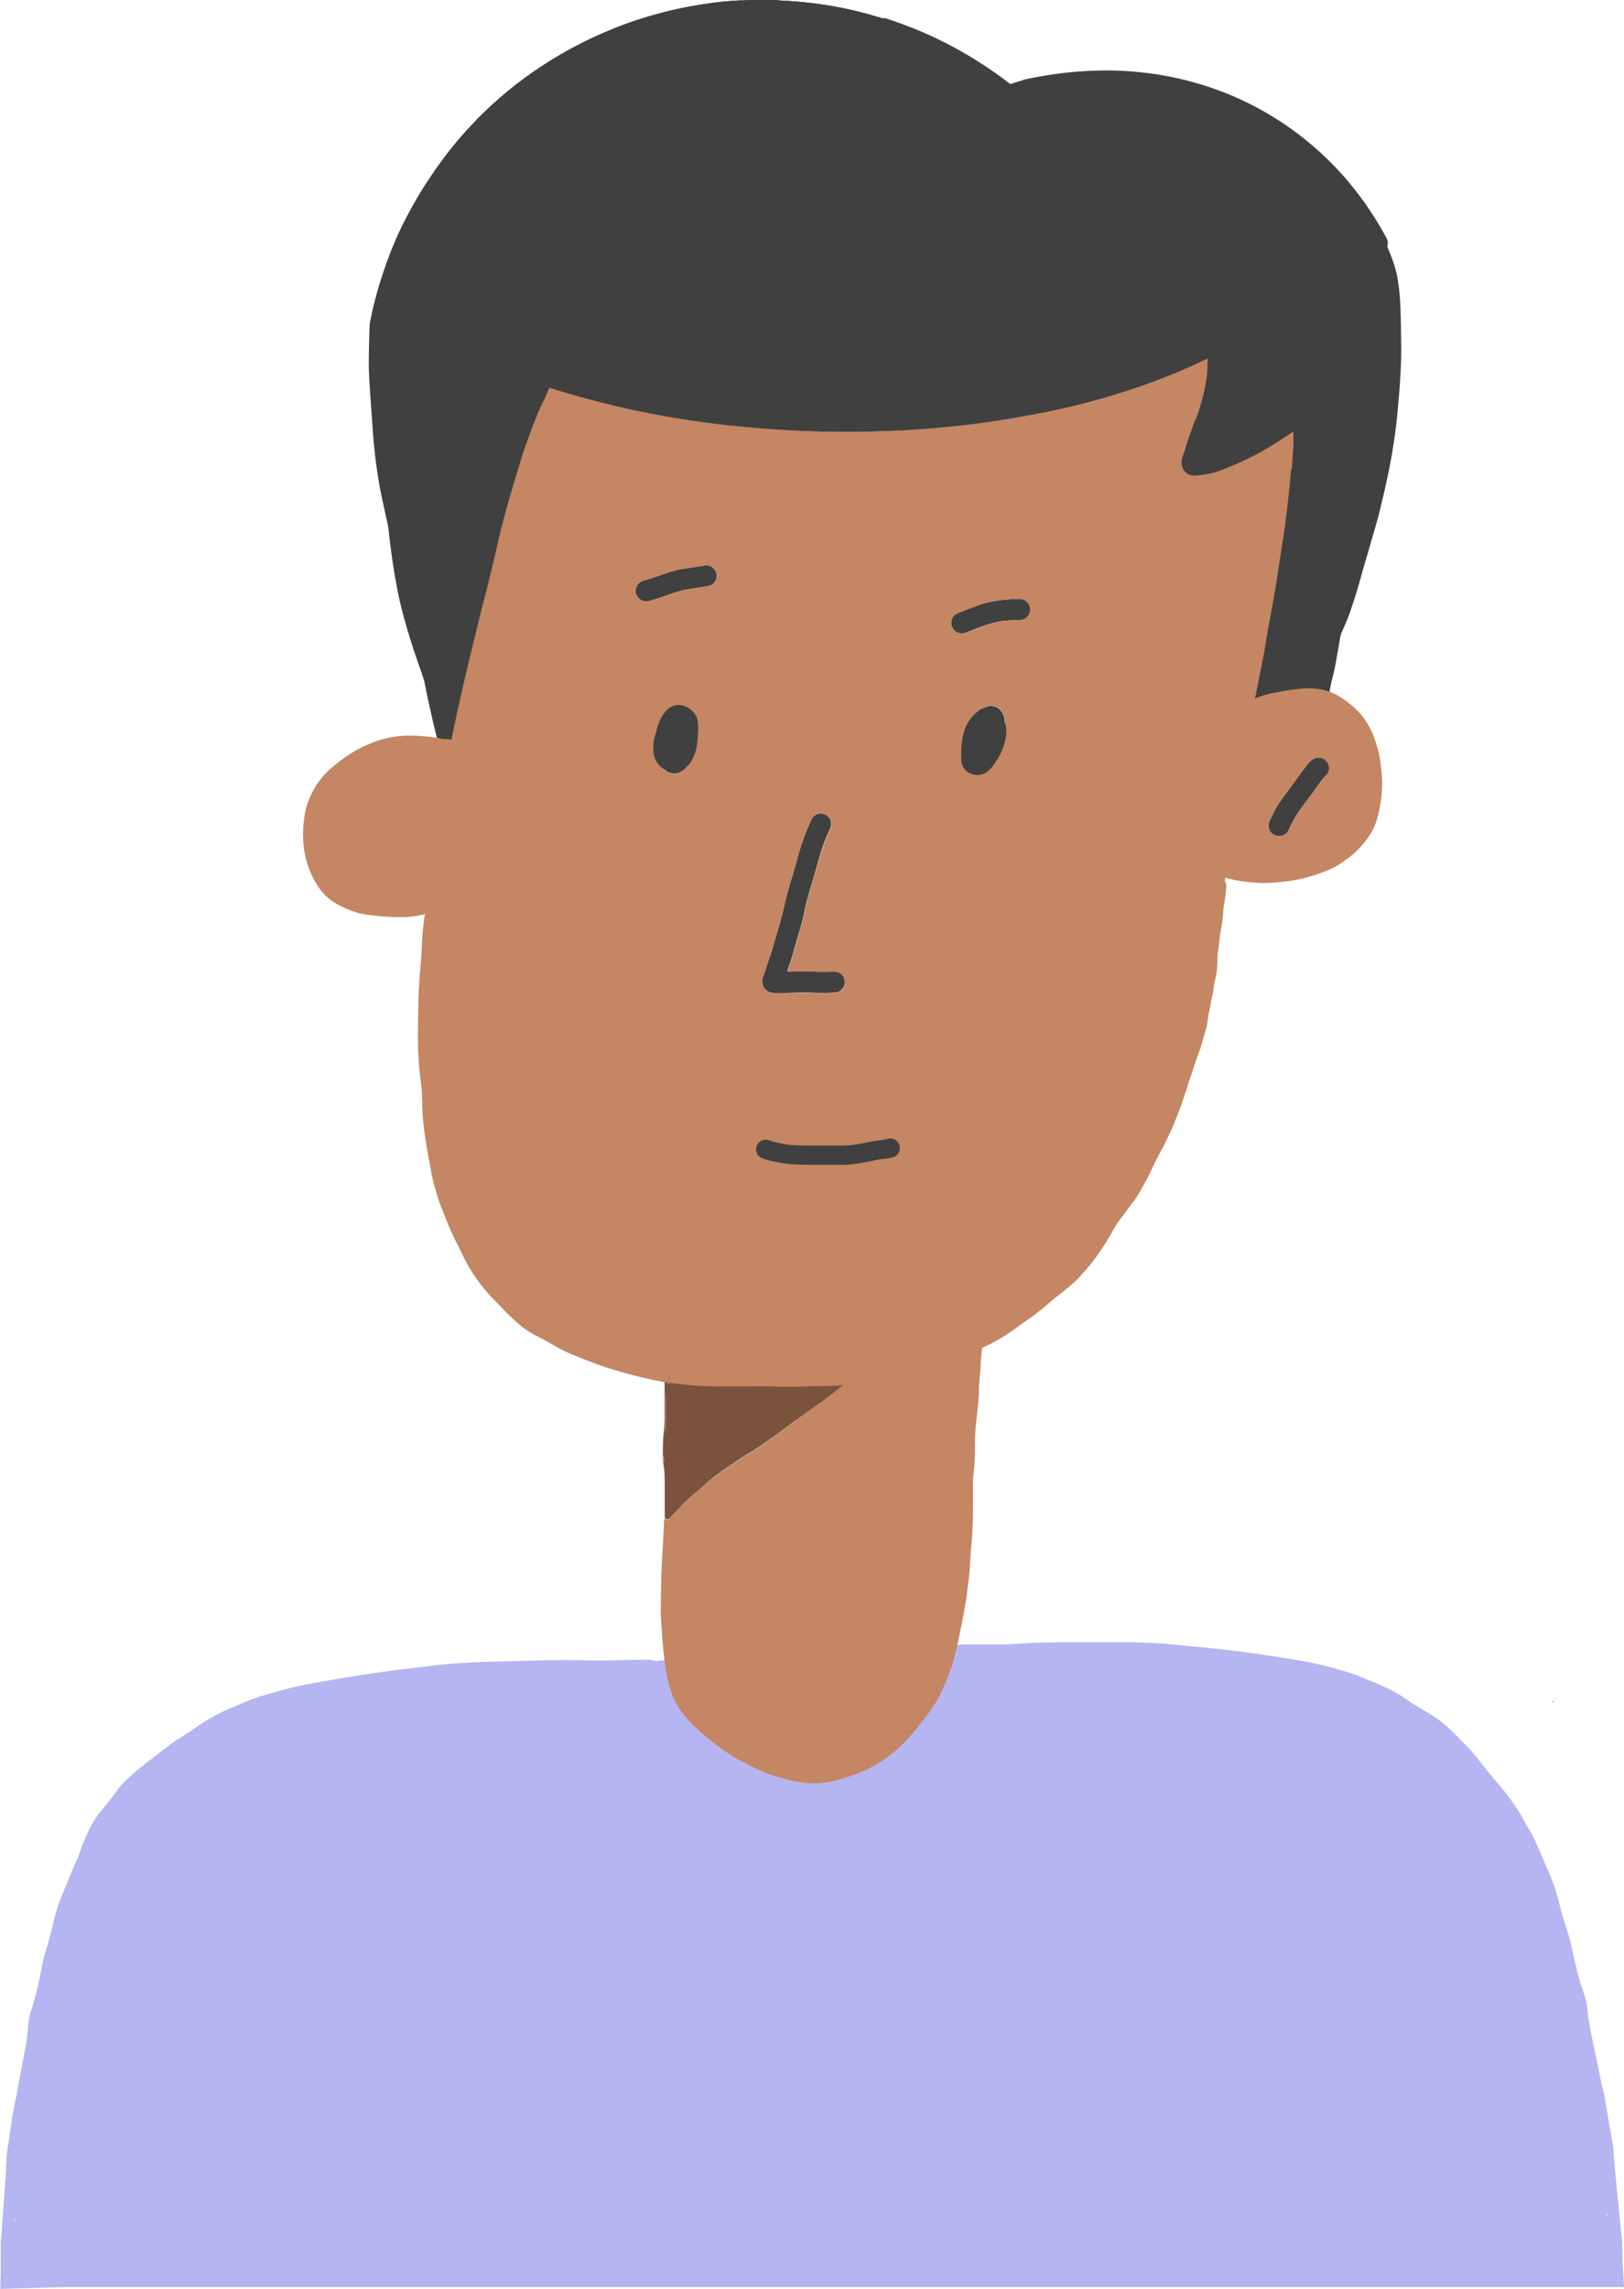 <svg xmlns="http://www.w3.org/2000/svg" viewBox="0 0 677.05 953.86"><title>professor3_1</title><g id="Layer_2" data-name="Layer 2"><g id="Draw_Layer" data-name="Draw Layer"><path d="M676.75,948.06c0-.74-.09-1.48-.13-2.22-.1-2.09-.17-4.22-.23-6.29v-.71c0-1.56-.1-3.12-.16-4.69V934l-.06-1.32v-.22c-.32-2.29-.55-4.5-.81-7.15-.79-7.84-1.49-15.07-2.16-22.11l-.07-.73c-.17-2-.32-3.9-.47-5.85l0-.64-.08-1.12q-.84-4.89-1.69-9.78l-1.12-6.51c-.32-1.86-.63-3.72-.91-5.58-.14-.54-.27-1.07-.41-1.6l-.06-.23c-.26-1-.49-1.9-.69-2.82-.24-1.09-.45-2.18-.67-3.27-.12-.63-.24-1.25-.37-1.88-.6-3-1.24-6-1.88-9l-.3-1.42-.48-2.2,0-.19c-.53-2.46-1-4.67-1.39-6.91l-.44-2.91-.09-.76a59.57,59.57,0,0,0-.86-6,37,37,0,0,0-1.29-4.28l-.16-.48c-.15-.43-.3-.86-.44-1.28-1.51-4.71-2.61-9.53-3.49-13.63l-.21-1c-.43-2-.87-4.07-1.48-6.07l-.14-.45c-.62-2-1.24-4-1.88-6s-1.25-4.28-1.8-6.39l-.06-.23-.06-.23,0-.13c-.53-2.05-1.09-4.17-1.75-6.22a95.72,95.72,0,0,0-3.51-8.93l-.61-1.41-.44-1.06c-1.45-3.48-3-7.08-4.63-10.49-.52-1.07-1.14-2.11-1.74-3.11l-.09-.15c-.37-.62-.74-1.24-1.1-1.87l-.81-1.45c-.65-1.18-1.33-2.4-2-3.58a105.34,105.34,0,0,0-9.92-13.2c-1.32-1.58-2.93-3.51-4.4-5.36s-3.09-4-4.81-6c-1.26-1.49-2.7-3-3.86-4.18l-.1-.1-.87-.9c-3.77-3.9-7.86-8-12.79-11l-1.91-1.15-.73-.44c-1.22-.72-2.43-1.45-3.64-2.19s-2.63-1.7-3.88-2.55l-.09-.06c-.69-.47-1.37-.94-2.07-1.4a74.8,74.8,0,0,0-12.93-6.33l-1.89-.78c-1.68-.71-3.9-1.61-6.08-2.38-2-.68-4.13-1.27-5.7-1.7l-.81-.23a141.1,141.1,0,0,0-14.49-3.37c-12.07-2-21.91-3.43-31-4.49-4.13-.48-8.72-1-14.43-1.5-1.34-.12-2.68-.26-4-.39l-.12,0c-3.41-.34-7.27-.73-11.05-.93-5.26-.28-10.21-.41-15.11-.41h-16.8c-4.72,0-9.19,0-13.67.1-4.66.09-9.31.37-13.8.64h-.18l-1.28.07c-.93.06-1.93.08-3.23.08H405.07c-1.63,0-3.22,0-4.79.09a16.22,16.22,0,0,0-7,1.76,12.1,12.1,0,0,0-4.88,5.15,38.27,38.27,0,0,1-3.27,4.82l-.41.53-.2.25-.18.24-.62.81-.81,1-1,1.2.35-.38-.71.82c-.76,1-1.51,1.93-2.23,2.92a71.24,71.24,0,0,1-5.85,6.64c-.87.85-1.8,1.67-2.7,2.46l-.1.09c-.72.62-1.43,1.25-2.12,1.89l-.86.81c-.72.68-1.43,1.35-2.17,2a44,44,0,0,1-6.43,3.53c-1.62.61-3.07,1.09-4.45,1.47a46.82,46.82,0,0,1-5.21,1c-1.87.18-3.92.28-6.29.28-1,0-1.93,0-2.89,0-2.27-.06-5.68-.17-9.1-.53-1.31-.23-2.64-.52-3.92-.8l-.16,0-.13,0-.68-.15c-.94-.2-1.93-.38-2.76-.52l-.24,0-.3,0-.2,0c-.8-.14-1.62-.28-2.42-.46A79.73,79.73,0,0,1,310,719.08c-1-.55-2.06-1.19-2.89-1.71s-1.77-1.1-2.71-1.62l-.21-.11c-1.57-.86-3.31-1.81-4.92-2.88a27,27,0,0,1-2.22-2.37l-.93-1.23-.94-1.23c-.89-1.27-1.72-2.58-2.49-3.81a7.91,7.91,0,0,0,.11-1.37,10.86,10.86,0,0,0-3.16-7.62A11,11,0,0,0,282,692l-.37,0-.32,0c-1.34-.06-2.61-.13-3.87-.13a27.73,27.73,0,0,0-3.56.21c-1.85.25-3.64.54-5.8.88-1.12.19-2.25.37-3.38.54l-4.95.63-.42.05-6.51.88c-2.44.29-5,.51-7,.69-2.37.2-4.81.42-7.18.7-4.14.49-8.32,1.13-12.37,1.74l-.2,0-.13,0-5.18.77-3.19.45c-4.31.55-8.71,1-13.07,1.35-2.16.17-4.36.27-6.61.36l-.81,0c-2,.09-4.14.24-5.84.36l-2.09.15c-2.13.14-4.27.25-6.4.36-2.84.15-5.78.3-8.63.52-4.59.38-9.2,1.11-13.66,1.82l-1.23.2-1,.15-2.11.33-1.11.15-1.07.14c-2.23.28-4.46.54-6.68.8l-1.18.14c-2.34.27-4.69.54-7,.85-7.13.93-12.56,1.83-17.61,2.9a131.42,131.42,0,0,0-14.67,4.2l-3.35,1.1-1.43.47c-3.24,1.05-6.4,2.08-9.53,3.17L89,720.16c-5.84,2-11.82,4.1-17.65,6.53-7.41,5.86-15.41,11.11-21.71,18.21C47,748.76,44,752.39,41,756q-1.41,2.06-2.73,4.14a96.66,96.66,0,0,0-4.15,9.34c-1.49,3.93-2.67,8.14-3.7,11.86l-.59,2.1c-1,3.54-1.95,7.48-2.92,12-.74,2.06-1.35,3.91-1.86,5.67-.91,3.06-2,6.7-2.84,10.52-.33,1.41-.73,3-1.22,4.73A40,40,0,0,0,20,822l-.19,1.2a99,99,0,0,0-1.32,10.53c-.07,1.24-.08,2.5-.09,3.72,0,1.84,0,3.71-.24,5.53-.26,2-.55,4.35-.66,6.74,0,1,0,2,0,3v.13c0,1.38,0,2.81-.15,4.19a80.77,80.77,0,0,0-.81,8.06c-.09,2.23-.1,4.52-.1,6.73v62.91a10.19,10.19,0,0,0,.18,1.9l-.24.33c.38,4.4.7,8.69.95,12.77a10.31,10.31,0,0,0,7.48,3.3H677.05C677,951.34,676.87,949.7,676.75,948.06Zm-7-24.66,0,0a3.32,3.32,0,0,0,.13-.9.67.67,0,0,0,.18-.07v.42l0,.47Z" fill="#b5b5f1"/><path d="M290.81,709.17c-.76-.92-1.54-1.81-2.33-2.71l-.74-.76.36.36-1-1.12-.84-.93-.65-.75-.19-.22-.2-.24-.43-.48a37.94,37.94,0,0,1-3.44-4.48,11.81,11.81,0,0,0-5.06-4.74,17.1,17.1,0,0,0-7.09-1.46c-1.57,0-3.17,0-4.8.06H264l-.62,0h-.62l-7.05.2-1.32,0-.68,0-.66,0-1.31.05c-1.31,0-2.31,0-3.25,0l-1.28,0H247c-4.52-.12-9.19-.24-13.87-.19-4.5.06-9,.18-13.72.31l-1.65,0-15,.43h-.2c-4.92.15-9.87.42-15.15.84-3.79.3-7.65.79-11.06,1.22h-.11l-4,.5c-5.72.68-10.3,1.27-14.44,1.85-9.07,1.28-18.9,2.92-30.94,5.18-5,1-9.9,2.31-14.43,3.64l-.81.24c-1.56.46-3.71,1.08-5.67,1.79-2.16.79-4.35,1.72-6,2.43l-1.87.8a76.58,76.58,0,0,0-12.77,6.4c-.69.45-1.36.92-2,1.39l-.09,0c-1.23.85-2.5,1.73-3.81,2.54S77,723,75.78,723.76l-.71.43c-.63.38-1.26.76-1.88,1.15-.35.22-.68.44-1,.67-1.81,1.45-3.65,2.86-5.5,4.26-2.13,1.89-4.1,3.89-6,5.85l-.84.88-.1.1c-1.12,1.17-2.53,2.63-3.74,4.09-1.66,2-3.21,4-4.63,5.88s-3,3.67-4.25,5.21a101,101,0,0,0-9.53,12.82c-.67,1.14-1.31,2.32-1.93,3.46l-.76,1.4c-.34.61-.69,1.21-1.05,1.81l-.08.14c-.57,1-1.16,2-1.65,3-1.58,3.29-3,6.75-4.32,10.09l-.4,1-.57,1.36A87.13,87.13,0,0,0,23.61,796c-.6,2-1.09,4-1.56,6l0,.12-.05.22-.06.22c-.49,2-1,4.1-1.61,6.12s-1.13,3.83-1.69,5.75l-.12.44c-.55,1.91-.93,3.89-1.29,5.8l-.18.93a131.68,131.68,0,0,1-3.08,13l-.39,1.23-.15.46a34,34,0,0,0-1.16,4.09,56.89,56.89,0,0,0-.68,5.71l-.06.73-.35,2.77c-.31,2.14-.72,4.25-1.18,6.6l0,.18-.41,2.1-.26,1.36c-.55,2.86-1.09,5.71-1.6,8.58-.11.6-.21,1.19-.31,1.79q-.27,1.56-.57,3.12c-.17.88-.38,1.75-.6,2.7l-.06.22c-.12.51-.24,1-.35,1.53Q5.44,880.39,5,883l-.92,6.21q-.7,4.66-1.39,9.33l0,1.06,0,.62c-.09,1.85-.18,3.7-.29,5.56l-.05.69c-.44,6.7-.92,13.58-1.47,21-.17,2.52-.33,4.62-.57,6.81v1.57c0,1.49,0,3,0,4.46v.67c0,2,0,4,0,6,0,.71,0,1.41-.06,2.11-.06,1.56-.12,3.13-.14,4.71l82.82-2.47,183.28-5.47c.78-1.92,1.56-3.83,2.33-5.75l.09-3.95c2-74.72,6.88-150.47,26.18-223C293.26,711.85,292,710.44,290.81,709.17ZM6.34,925.55l-.3,0v-.85a.48.48,0,0,0,.18.06,3.77,3.77,0,0,0,.16.85Z" fill="#b5b5f1"/></g><g id="Draw_Layer-2" data-name="Draw Layer"><path d="M647.24,709.13c0,.06.07.13.11.2l.37-.37-.14-.26c-.11.15-.22.29-.34.43Z" fill="#404040"/><path d="M357.34,567.5h0l-.8,1.39-1.25,2.17-.18.3-.18.28c-1,1.59-2,3.22-3.11,5.14l.11-.09.84-.67.48-.4.3-.24L354,575l.66-.54.54-.44.57-.47.23-.2.43-.36,1.27-1,.89-.72.55-.41.1-.07.6-.45c.43-.32.83-.67,1.23-1l.52-.48.14-.13.14-.14a1,1,0,0,0,.15-.17.69.69,0,0,0,.09-.31.4.4,0,0,0-.1-.18.9.9,0,0,0-.19-.14l-.15,0-.18,0-.31,0-.74-.07c-1,0-2-.06-3-.07h-.12Z" fill="#404040"/><path d="M392.83,541a41.06,41.06,0,0,0-7.3.77,37.75,37.75,0,0,0-6.24,1.74c-3,1.12-6.19,2.55-8.11,3.4L371,547l-.89.39-1.06.47-1.06.46c-2.29.88-4.31,1.57-6.18,2.1s-4.05,1-6.66,1.5c-3,.6-5.9,1.17-8.86,1.74l-5.11,1c-6,1.18-12.17,2.51-18,3.76l-.58.12-.25.06-.4.1-1.76.36q-4.06.88-8.15,1.73l-2.6.54-.21.06-.14,0c-3.12.64-6.28,1.29-9.46,2.12a41.34,41.34,0,0,0-6.46,2.31,36.23,36.23,0,0,0-4.39,2.37l.08-.43.29-1.59a4.76,4.76,0,0,0-.47-3.5,4.57,4.57,0,0,0-2.72-2.1,4.34,4.34,0,0,0-1.22-.18,4.63,4.63,0,0,0-4.42,3.38c-.37,2-.65,3.69-.9,5.32h0l.2.05,2.34,0h.77c2.74-.06,4.65-.11,6.18-.17l3.14-.16,3.45-.25c1.06-.09,2.12-.2,3.18-.31l1.76-.21.34,0,.35,0,.26,0,.48-.05.45,0h.12l1-.09,1.73-.11,3.41-.2,1.15,0,.38,0h47l.14,0,.08,0h.14c1,0,2,0,3,.07l.74.07.31,0,.18,0,.15,0a.9.9,0,0,1,.19.14.33.33,0,0,1,.09.18.58.58,0,0,1-.08.31,1,1,0,0,1-.15.17l-.14.14-.14.13-.52.48c-.4.35-.8.7-1.23,1l-.6.45-.1.07-.55.41-.89.72-1.27,1-.43.36-.23.2-.57.47-.54.44L354,575l-.44.36-.3.24-.48.4-.84.67-.11.09-.06.11-.21.17-1.25,1-.7.54-.5.4-.38.3-.91.7-1.12.88c-.32.25-.64.5-1,.75l-.15.12-.46.34-.36.28-.35.26-.33.25-.34.26-.34.26-.43.33-.19.14q-.58.43-1.2.84l-.1.08-.66.45-.67.46-.43.29-.25.17-.37.26-.26.18-1.08.77-.18.13-.28.2-.12.09-.08.06L337,588l-.45.35-.13.1-.2.16-.44.35-.13.09-.44.34-.43.33-1,.72L333,591l-1.72,1.3-.83.63-.71.55-1.12.85-1.58,1.21-.43.31-.27.2-.52.39-.12.1-.76.56-.11.07-.24.17-.15.11-.45.32-.19.13-.3.21-.3.22q-.66.43-1.29.9l-.19.14-.25.17-.93.66-1.38.94-.73.51-.11.08-.09.07-.36.26-.34.24-.21.14-.13.09-.32.22-.31.21-.32.22-.13.08-.23.15-.45.3-.18.12-1.3.86-1,.63-.3.19-.68.4-.59.35c-.91.55-1.82,1.12-2.71,1.7l-.34.23-.35.22-.28.18-.15.1-.23.15-.67.45-.18.13-.47.31-.66.45-.66.45-.28.19-.39.28-.41.27-.25.17-1.33.9-1.33.89-.53.38-.14.11-.19.14-.44.32-.64.47-.61.46c-.4.3-.8.61-1.19.93l-.58.48-.59.48-.32.28-.25.22-.4.36-.13.12-.33.31-.22.2-.52.47c-.75.69-1.5,1.36-2.25,2l-.75.63-.36.3-.46.38-.62.53-1.08.92-.15.13c-.38.33-.77.66-1.13,1l-.57.53-.29.27-.3.28-1.2,1.16-.12.14-.2.2-.11.11-.1.11-.18.18-.26.28-1.12,1.2-.35.37-.77.82c-.47.49-.91,1-1.41,1.44l-.18.19,0,0,0,0h-.12c0,.2,0,.29-.1.35l-.09.08-.19.15-.09.07-.08.06a1.85,1.85,0,0,1-.45.26,1.59,1.59,0,0,1-.38.09,3.21,3.21,0,0,1-.39-.05,2.17,2.17,0,0,1-.3-.08.76.76,0,0,1-.19-.12.5.5,0,0,1-.21-.29,3.32,3.32,0,0,1,0-.42l0-.19h0v-.1l0,0c-.18,1.28-.24,2.57-.29,3.52-.11,2.85-.29,5.89-.44,8.34l0,.55-.08,1.31-.24,4.1c-.22,4.21-.38,8.86-.47,14.21q0,3.4-.07,6.81c0,1.77.1,3.58.21,5.33l.08,1.27c.36,6,.79,10.71,1.36,15.21l0,.12.05.43.08-.56a51,51,0,0,0,2.94,13.31,31,31,0,0,0,3.21,6.23,42.78,42.78,0,0,0,5.19,6.19,97.69,97.69,0,0,0,11.13,9.45c1.46,1.11,3.14,2.27,5.28,3.65,1.32.86,2.75,1.62,4,2.28l1.4.75a65.25,65.25,0,0,0,13.5,5.8l.21.05c2.28.65,4.35,1.22,6.51,1.7a50.09,50.09,0,0,0,7.22,1c.63,0,1.26,0,1.89,0a36.92,36.92,0,0,0,11.17-1.83l.44-.14c1.79-.55,3.89-1.22,5.9-2a45.64,45.64,0,0,0,6.43-2.94,56.84,56.84,0,0,0,11.63-8.37,89.15,89.15,0,0,0,8-9l.58-.69c1.4-1.74,2.79-3.59,4.38-5.86a37.15,37.15,0,0,0,3.32-5.46,103,103,0,0,0,5.22-12.47c.52-1.5.92-3.07,1.28-4.55l0-.15c.17-.71.32-1.32.48-1.93.5-1.89,1-4,1.43-6.36.11-.55.23-1.11.34-1.68l.14-.65.12-.61c.26-1.2.49-2.32.7-3.43.16-.86.31-1.72.46-2.58l.08-.43c.17-1,.34-2,.53-3,.43-2.25.76-4.52,1-6.94.11-1,.23-1.93.35-2.89.17-1.31.33-2.58.46-3.85.22-2.32.33-4.69.41-6.72.07-1.62.22-3.25.38-4.93.06-.59.12-1.17.17-1.74.54-6.11.52-12.31.52-18.31V623c0-2.06,0-4.11,0-6.16a20.78,20.78,0,0,1,.2-2.5l.08-.72c.12-1.11.23-2.21.3-3.32.17-2.27.21-4.55.24-6.51,0-.64,0-1.28,0-1.91,0-1.43,0-2.88.09-4.26.1-2,.28-4.09.55-6.28v-.1l0-.21c.4-3.37.81-6.86,1-10.23,0-.48,0-1,0-1.47,0-1.12.07-2.28.18-3.36l.13-1.4v-.14l0-.22c.11-1.08.22-2.17.3-3.27.06-.78.1-1.57.14-2.37v-.29c0-.88.09-1.75.17-2.62s.16-1.63.26-2.44l0-.35c.12-1.05.24-2.11.32-3.17.05-.57.09-1.14.12-1.72.07-1.1.14-2.27.29-3.43.27-2,.48-3.86.62-5.57a4.52,4.52,0,0,0-1.33-3.23,4.65,4.65,0,0,0-3.24-1.35,4.45,4.45,0,0,0-2.15.56,8.08,8.08,0,0,0-3.13-2.41,19.44,19.44,0,0,0-8.11-1.47Z" fill="#c48663"/><path d="M361.48,560.75a26.66,26.66,0,0,0-2.75,4.33c-.47.8-.94,1.6-1.4,2.41h0l-.8,1.39-1.25,2.17-.18.3-.18.28c-1,1.62-2,3.28-3.17,5.25l-.09.07c-.36.6-.71,1.2-1.06,1.81-1.3,2.23-2.54,4.5-3.77,6.78l-.3.55-.51.59-1.1,1.23-.8.91c-.31.38-.61.78-.9,1.19s-.4.92-.57,1.39a3.69,3.69,0,0,0,.37,3,4.66,4.66,0,0,0,.13.82,4.06,4.06,0,0,0,1,1.77l.3.26c-.21.5-.42,1-.62,1.5a9.62,9.62,0,0,0-1,3.28,4.65,4.65,0,0,0,.51,2.64c.07.12.14.24.2.36a4.14,4.14,0,0,0,1.44,1.44c2.67,2,6-.16,8.17-1.85a56.06,56.06,0,0,0,7-6.43,4,4,0,0,0,3.22-2.88,3.57,3.57,0,0,0,.13-.84l.09-.1a48.57,48.57,0,0,0,3.7-5.09,4,4,0,0,0-1.44-5.48,3.76,3.76,0,0,0-1.92-.53c.87-1.56,1.8-3.08,2.77-4.58.64-1,1.27-2,1.93-2.91.94-1.37,2.19-2.79,2.54-4.44a4.1,4.1,0,0,0-1-3.89,3.93,3.93,0,0,0-1.76-1,3.88,3.88,0,0,0-.92-.14c.24-.54.47-1.09.7-1.63a3.75,3.75,0,0,0-.4-3.08,4.23,4.23,0,0,0-2.39-1.84l-.1,0a2.93,2.93,0,0,0-1-.17,4,4,0,0,0-2.86,1.2Z" fill="#c48663"/><path d="M388.59,549.86a4.27,4.27,0,0,0-2.39,1.84,46.35,46.35,0,0,0-3.17,5.23c-.72,1.3-1.43,2.61-2.14,3.91-1,1.77-1.84,3.58-2.73,5.4s-1.92,3.91-2.77,5.92c-1.09,2.58-2.17,5.17-3.26,7.75-.78,1.84-1.43,3.75-2.12,5.62s-1.3,3.44-1.91,5.17q-.8,2.22-1.57,4.44l-1.75,3.14c-1,1.74-1.91,3.49-2.86,5.23-.48.88-.89,1.79-1.32,2.69-.64,1.28-1.27,2.57-1.88,3.87a4.24,4.24,0,0,0-.4,3.08,4.08,4.08,0,0,0,1.76,2.35c-.44,1.63-.84,3.27-1.26,4.9-.19.77-.38,1.54-.56,2.31-.1.47-.2.95-.31,1.42-.16.76-.26,1.52-.35,2.28a6.74,6.74,0,0,0,.35,2,4,4,0,0,0,3.48,2.92c-.88,1.64-1.76,3.29-2.6,5a57.8,57.8,0,0,0-4.78,13.27,4,4,0,0,0,7.72,2.12,56,56,0,0,1,2.65-8.58c.91-2.06,1.91-4.11,3-6.09s2.08-3.9,3.2-5.8q3.48-5.9,6.91-11.83c2.31-4,4.54-8.08,6.77-12.14,2-3.62,3.76-7.38,5.62-11.08.6-1.21,1.11-2.47,1.67-3.7q1.34-3,2.68-5.93c1.48-3.29,2.75-6.69,4.1-10,2.37-5.84,4.32-11.84,6.5-17.75a11.83,11.83,0,0,0,1-2.93,6.05,6.05,0,0,0,0-2.61,4.73,4.73,0,0,0-1.33-2.12,4,4,0,0,0-6.28.8c-1.3,2.13-2.36,4.39-3.49,6.61-.84,1.66-1.69,3.31-2.51,5q-3.23,6.45-6.4,12.9c-3.78,7.67-7.47,15.37-11.29,23-1,2-2,4-3.08,6,.48-1.44,1-2.89,1.45-4.33.26-.79.53-1.58.8-2.36,1.58-2.8,3.16-5.61,4.58-8.49,1.94-3.94,3.85-7.89,5.6-11.91q2.92-6.74,5.75-13.5c.57-1.37,1.14-2.75,1.7-4.12a38.83,38.83,0,0,0,2.18-5.94,4.06,4.06,0,0,0-1.84-4.51,4,4,0,0,0-2-.55,4.15,4.15,0,0,0-1.05.14Z" fill="#c48663"/><path d="M341,567.42H309.75l-1.15,0-3.41.19-1.73.11-1,.09h-.12l-.45,0-.48.05-.27,0-.34,0-.34,0-1.76.21c-1.06.11-2.12.22-3.18.31s-2.3.18-3.45.25-2.09.11-3.14.16c-1.53.06-3.44.11-6.18.17h-3.11l-.2-.05H279l-.24,0a1.64,1.64,0,0,0-.39.11l-.12.06-.13.1-.19.15-.13.19-.13.26-.07.18a4.2,4.2,0,0,0-.17.7l-.08.41,0,.26,0,.15,0,.19,0,.19v.12h0a.27.27,0,0,0-.27.27v12.93c0,1.2,0,2.38,0,3.56,0,.51,0,1,0,1.49l0,.56,0,.36c0,.24,0,.49,0,.73-.06,1.1-.12,2.2-.19,3.29l0,.36c-.07.46-.13.92-.18,1.39-.12,1-.2,2.05-.26,3.23-.09,2-.1,4.08-.1,6.08v1.94c0,.24.05.46.09.69l0,.2.05.29,0,.18.12.68c.07.36.13.72.18,1.09s.11,1,.15,1.47.08,1.06.11,1.59c.05,1,.07,2.06.08,3.09,0,2,0,4.06,0,6.1v8.46l.07-.11.07-.14-.08.37a3.39,3.39,0,0,0,0,.43.5.5,0,0,0,.21.29.62.62,0,0,0,.19.12,1.32,1.32,0,0,0,.3.07,2,2,0,0,0,.39.05,1.23,1.23,0,0,0,.38-.08,2,2,0,0,0,.44-.26l.09-.06.09-.07.19-.15.09-.08c.07-.06.09-.15.09-.38a.27.27,0,0,0,.13,0c.59-.57,1.1-1.11,1.65-1.68l.76-.82.36-.37,1.12-1.2.26-.28.18-.19.1-.1.11-.11.19-.2.13-.14,1.2-1.16.3-.28.29-.27.56-.53c.37-.35.76-.67,1.14-1l.15-.13,1.07-.92.63-.53.46-.38.36-.3.75-.63c.75-.67,1.5-1.34,2.25-2l.52-.47.22-.21.33-.3.13-.12.4-.36.25-.22.32-.28.59-.48.58-.48c.39-.32.79-.63,1.19-.93l.61-.46.64-.47.44-.32.18-.14.15-.11.53-.38,1.33-.89,1.33-.9.25-.17.41-.27.4-.28.27-.19.66-.45.66-.45.47-.31.19-.13.66-.45.23-.15.16-.1.27-.18.35-.22.34-.23c.9-.58,1.8-1.14,2.72-1.7l.59-.35.67-.4.31-.19c.34-.2.68-.41,1-.63l1.3-.86.19-.12.44-.3.23-.15.13-.08.32-.22.31-.21.32-.22.13-.09.21-.14.34-.24.36-.26.1-.07.1-.08.73-.51,1.38-.94.93-.66.25-.17.19-.14q.63-.47,1.29-.9l.3-.22.3-.21.19-.13.45-.32.15-.11.24-.17.11-.07.76-.56.12-.1.52-.39.27-.2.43-.31,1.58-1.21,1.11-.85.72-.55.83-.63L333,591l.76-.58,1-.72.44-.33.44-.34.12-.09.45-.35.2-.16.13-.1L337,588l.15-.11.08-.06.13-.09.28-.2.17-.13,1.08-.77.26-.18.37-.26.25-.17.43-.29.67-.46.66-.45.11-.08c.4-.27.8-.55,1.19-.84l.19-.14.43-.33.34-.26.34-.26.32-.25.35-.26.37-.28.46-.34.15-.12,1-.75,1.12-.88.91-.7.38-.3.5-.4.69-.54,1.25-1,.21-.17c1.16-2,2.17-3.63,3.18-5.24l.18-.29.18-.3,1.25-2.17.8-1.39-.12-.06-.14,0H341Zm-62.32,2.35v0h.7c-.15.71-.27,1.51-.44,2.73h-.06c-.16,0-.23,0-.26.13l.16-.61a.29.29,0,0,0,0-.21.31.31,0,0,0-.17-.13h-.06c-.11,0-.14,0-.16,0a.24.24,0,0,0-.14.18c-.07.44-.14.88-.2,1.32h0a.22.22,0,0,0-.19.19l0,.16a4.54,4.54,0,0,0-.09.51V574q0-.48.06-1l.06-.74c0-.33.06-.59.1-.85l.06-.32a4,4,0,0,1,.21-.83,1.56,1.56,0,0,1,.14-.27l.09-.07a1.43,1.43,0,0,1,.27-.16Zm-.27,7.05v-2.36l.06-.44.06-.45v-.07a2.72,2.72,0,0,0,0,.28v.4l0,.43,0,.73,0,.73,0,.75Zm-.9,25v-2.3c0-.32,0-.65,0-1v-2.3c0-1,0-2,0-3,0-1.25,0-2.49,0-3.74l0-1.24,0-1.64c0-.38,0-.76,0-1.14l0-.63v-.64l0-.63c0-.63,0-1.25.05-1.87,0-.18,0-.23,0-.29l.06-1.07,0,6.32v8.75c-.13,2.26-.23,4.38-.31,6.44Zm-.64,8,0-.11-.05-.25c-.05-.24-.1-.48-.13-.73s0-.44-.05-.66v-1.37s.06.07.14.08v.43l.06,1.06c0,.55,0,1,.06,1.55Z" fill="#7b533d"/></g><g id="Draw_Layer-3" data-name="Draw Layer"><path d="M309.69.19h-.05l-.43,0h-.48l-.33,0h-.14q-3.54.2-7.08.54h-.09c-1.34.14-2.7.29-4,.47a170.05,170.05,0,0,0-38.6,9.66q-4.78,1.85-9.45,4l-.09.05-.49.22-.33.15-.26.12-.52.24-.07,0a172.4,172.4,0,0,0-27,15.79q-2.11,1.53-4.17,3.12l-.06,0-.45.35-.18.15-.33.25-.32.25-.19.16-.47.36,0,0a171.92,171.92,0,0,0-15.54,14l0,0-.42.42-.09.1-.36.37-.14.15-.32.33-.18.19-.28.28-.21.23-.23.25-.26.27-.19.21c-.1.1-.2.2-.29.31l-.16.17-.33.35a.69.69,0,0,0-.11.13l-.36.38-.09.1-.39.43,0,.05-.43.47v0c-.44.48-.87,1-1.31,1.46l0,.05-.35.4-.13.15-.26.3-.22.26a1.46,1.46,0,0,0-.16.19c-.11.12-.22.24-.32.37l-.08.08L189.2,60.6a1.83,1.83,0,0,1-.13.16l-.21.25a2.65,2.65,0,0,1-.21.26l-.24.31-.18.21-.26.33-.16.2-.29.36a1.83,1.83,0,0,1-.13.16c-.1.13-.19.26-.3.39l-.12.15-.31.4-.11.13c-.1.14-.21.28-.32.41l-.09.13-.34.44a.86.86,0,0,0-.07.1l-.35.44a.61.61,0,0,1-.07.1L185,66l-.07.1-.33.44-.08.11-.33.45-.08.1h0l-.31.42-.13.18-.24.32-.2.28-.15.21-.28.39-.08.11A170.88,170.88,0,0,0,166.35,97h0v0h0v0h0v0c-1.09,2.4-2.13,4.81-3.11,7.26h0l-.18.43-.09.24-.12.3-.15.38-.08.2c-.06.17-.13.34-.2.51l0,.09-.13.33c0,3.45.13,6.61.26,9.58.08,1.9.23,3.83.38,5.7.17,2.26.35,4.6.42,6.91.13,4.53.52,9,.88,12.69.1,1,.15,2,.2,3s.12,2,.22,3c.15,1.51.39,3,.62,4.49l.23,1.51c.24,2.12.58,4.26.92,6.33l.13.85c.15,1.14.32,2.27.48,3.4.07.66.11,1.32.15,2s.09,1.25.15,1.87c.13,1.29.32,2.59.49,3.71a35.6,35.6,0,0,1,.13,3.57c0,.62,0,1.23,0,1.84a38.49,38.49,0,0,0,.39,4.51c.07.51.19,1,.3,1.52.06.25.12.51.17.76.06,2.15,0,4.34,0,6.47,0,1.08,0,2.16,0,3.23v5c0,5.21,0,10.59.05,15.89,0,3.67.16,6.64.38,9.34.06.82.14,1.65.22,2.47s.15,1.52.22,2.28c.12,1.53.15,3.1.17,4.6v.56c0,3.35.19,6.29.4,9s.64,5.52,1.06,8.2l.28,1.79v0c.77,5.5,1.8,11,2.8,16.4.38,2.09.77,4.17,1.15,6.26L176,278c.16,1,.32,1.92.5,2.87.21,1.19.43,2.38.65,3.57l.44,2.37c.31,1.73.68,3.73,1.14,5.69s1,3.73,1.56,5.52q1.16,3.68,2.36,7.35l.85,2.61a3.78,3.78,0,0,0,0,1.92,4.09,4.09,0,0,0,3.89,2.95,3.68,3.68,0,0,0,1-.15,73.41,73.41,0,0,0,13-4.57,47.83,47.83,0,0,0,5.14-3.11c2-1.32,3.94-2.65,5.89-4,7.16-5,13.51-10.7,20.48-17.12,2.94-2.71,5.94-5.59,8.93-8.55l.22-.21c3-2.93,6-6,8.87-9.1,1.45-1.6,3-3.37,4.72-5.4,1-1.21,2-2.49,3-3.73l.94-1.23a111.16,111.16,0,0,0,7.51-11.19c1.11-1.85,2.2-3.72,3.27-5.59,1.2-2.08,2.28-4.2,3.19-6,.62-1.23,1.2-2.51,1.76-3.75.26-.58.52-1.16.79-1.74l2.85-6.16c1.12-2.41,2.16-4.75,3.2-7.09.58-1.32,1.16-2.64,1.76-4l.86-1.93c1.5-3.36,3.06-6.82,4.81-10.12l.84-1.58.84-1.58c.59-1.09,1.28-2.15,1.95-3.17l.36-.55c.76-1.16,1.63-2.39,2.74-3.86a65,65,0,0,1,4.36-5,56.26,56.26,0,0,1,5.26-4.66,87.09,87.09,0,0,1,18-10.27,142.56,142.56,0,0,1,15-4.92c2.47-.71,5-1.31,7.45-1.89l1.18-.28c2.14-.5,4.32-.92,6.44-1.32l2-.38c1.88-.37,3.83-.62,5.71-.86l1.59-.21h0l1.59-.12c4.43-.4,9-.81,13.53-.81h1.07l2.48,0,2.47,0,.82.06.4.05,2.92.27c2.43.22,4.76.5,7.55.84,4.71.7,8.34,1.36,11.75,2.13l3.14.71c1,.23,2.09.47,3.09.79,2,.64,4.2,1.35,6.29,2.19a36,36,0,0,1,4.34,2.27c.94.59,1.85,1.25,2.74,1.9l.31.22c1,.72,2,1.46,3,2.21,3.44,2.78,6.76,5.82,10,8.76,2.84,2.61,5.77,5.3,8.79,7.81l.19.16c3.35,2.78,6.82,5.67,10.14,8.62,1.42,1.26,2.86,2.65,4.29,4.13s3,3.27,4.38,4.83l.16.2c2.88,3.72,5.86,7.56,7.84,11.88a49.7,49.7,0,0,1,2.7,10c.2,1.17.36,2.34.51,3.51l.07.49c.14,1.17.28,2.43.34,3.72a38,38,0,0,1-.09,4.67c-.07,1.07-.18,2.14-.28,3.21l-.05.55c-.3,2-.65,3.84-1,5.64-.36,1.61-.8,3.22-1.22,4.79l-.3,1.13c-.27,1-.55,2-.83,3a82,82,0,0,0-2.18,9.1c-.47,2.9-1.1,6.86.26,10.23a13.66,13.66,0,0,0,.84,1.76,8.76,8.76,0,0,0,.85,1.15l.3.38a8.16,8.16,0,0,0,1,1l.26.25a14.88,14.88,0,0,0,4.17,2.62l.21.09a29.72,29.72,0,0,0,3.1,1.21c.61.19,1.22.36,1.84.54l1.3.38c1.79.53,3.52,1.17,5.55,2,.39.15.78.32,1.17.49l.16.08c3.29,1.49,6.7,3,9.92,4.82,1.5.83,3.29,1.8,5.12,2.64,1.43.65,2.92,1.25,4.35,1.82l2,.79c1.34.57,2.91,1.22,4.51,1.76a14.89,14.89,0,0,0,4.18.7c1.33,0,2.66,0,4,0h.8a37.46,37.46,0,0,1,4.38.28l2.05.37,2.24.41c1.13.18,2.14.33,3.09.44l.21,0c.29,0,.57.07.86.08l.5,0a17.28,17.28,0,0,0,2.47-.23,4.21,4.21,0,0,0,1.11-.34,7.67,7.67,0,0,0,1.86-1,10,10,0,0,0,1.72-1.54,15.29,15.29,0,0,0,1.89-2.57,12.52,12.52,0,0,0,1-2.32,6.49,6.49,0,0,0,.39-2.57,6.84,6.84,0,0,0-.15-.94c.28-1.88.64-3.87,1.14-6.28.19-.95.43-1.9.67-2.82s.45-1.74.63-2.61c.83-3.93,1.52-8,2.1-11.42s1.28-7,2.33-11.6c.52-2.28,1.09-4.58,1.65-6.81.46-1.87.93-3.74,1.37-5.62.88-3.76,1.85-7.53,2.85-11.39.88-3.36,1.9-6.75,2.9-10l.46-1.52c.55-1.86,1.12-3.71,1.69-5.57s1.18-3.89,1.77-5.84c1.09-3.61,2.1-7.55,3.18-12.41l.06-.31c.71-3.17,1.43-6.44,2-9.69.14-.82.29-1.64.44-2.46s.32-1.76.46-2.65c.22-1.34.39-2.72.55-4.05.08-.61.15-1.22.23-1.83.57-4.37.93-8.37,1.1-12.23.2-4.42.26-8.85.31-12.65v-.43c.05-3.91.09-7.94-.06-11.91-.05-1.06-.11-2.11-.17-3.17s-.11-2-.16-3l0-1c-.06-1.68-.13-3.41-.28-5.11l-.09-1.19c-.17-2.11-.34-4.29-.63-6.42-.33-2.41-.71-4.93-1.2-7.93a70,70,0,0,0-1.44-7.07l-.07-.25a4,4,0,0,0,1.05-2.67,4.29,4.29,0,0,0-.52-2.09c-.18-.34-.36-.69-.55-1-.73-1.33-1.46-2.63-2.22-3.93l-.08-.11h0l-.26-.44-.16-.28-.07-.12c-1.83-3-3.78-6-5.78-8.85-2.44-3.41-5-6.69-7.64-9.79l-.18-.22a131.92,131.92,0,0,0-25.65-22.78,129.41,129.41,0,0,0-30-15,134.44,134.44,0,0,0-34.07-7c-3.32-.26-6.75-.39-10.21-.39a157.48,157.48,0,0,0-24.61,2c-3.42.54-6.9,1.23-10.36,2l1.52,1.25h0l.51.42.17.14.63.53a2.15,2.15,0,0,1,.61,1.56v0a2.27,2.27,0,0,1-.71,1.57,2.24,2.24,0,0,1-1.61.61,2.43,2.43,0,0,1-1.57-.71l-.91-.76-.59-.48-.23-.19-.17-.14-1.26-1-.07-.06-.27-.21-.42-.33a171.18,171.18,0,0,0-31.83-19.73l-.16-.08-.37-.17-.37-.18-.23-.11-.55-.25a174.08,174.08,0,0,0-19.44-7.5l-.12,0L368,7.68l-.28-.08-.39-.12-.43-.13-.23-.08-.55-.16-.12,0C360.55,5.44,355,4.09,349.48,3l-.21,0-.45-.09h0q-1.57-.3-3.15-.57a172.21,172.21,0,0,0-18.26-2h0l-.27,0h-.27C323.79.08,320.74,0,317.68,0c-2.66,0-5.33.06-8,.19ZM396,29.26c3.78,2.45,7.48,5,11,7.69l2.22,1.74A3.59,3.59,0,0,0,408,40a4.45,4.45,0,0,0-.39.91A158.7,158.7,0,0,0,396,29.26Zm35.5,11.38c3.34-.68,6.75-1.28,10.14-1.77a149.33,149.33,0,0,1,19-1.24c1.54,0,3.09,0,4.62.07h-.06c-1.63,0-3.39,0-5.55.16a105.83,105.83,0,0,0-13.27,1.33c-1,.18-2,.39-3,.6s-2.08.42-3.13.61c-1.72.31-3.57.6-6,.94l-.47.07-.55.07-1.07.14c-.21-.34-.43-.66-.67-1Z" fill="#404040"/><path d="M301.21.79h0Z" fill="#404040"/><path d="M424.93,38.6l-.15-.11.15.11Z" fill="#404040"/><path d="M166.34,97v0Z" fill="#404040"/><polygon points="166.33 97.03 166.34 97.03 166.34 97.03 166.33 97.03 166.33 97.03 166.33 97.03" fill="#404040"/><path d="M382.88,29.77a3.88,3.88,0,0,0-.39.42,42,42,0,0,0-7.08,2.28,53.85,53.85,0,0,0-9.87,5.36,30.35,30.35,0,0,0-4.06,3.26,34.06,34.06,0,0,0-3.19,3.81,15.55,15.55,0,0,0-2.14,4.75,29.43,29.43,0,0,0-.91,4.54,67.87,67.87,0,0,0-.88,9.1,4,4,0,1,0,8,0c0-1.68.15-3.33.32-5a37.94,37.94,0,0,1,1.66-7.89,12.79,12.79,0,0,1,.94-1.55,25.51,25.51,0,0,1,3.46-3.51A52.56,52.56,0,0,1,378.09,40c1-.39,2-.75,3-1.07a11.14,11.14,0,0,0-1.19,1.19,5.58,5.58,0,0,0-1.28,2.19,5,5,0,0,0-.07,2.51,5.11,5.11,0,0,0,1.13,2.1c2,2.21,5.21,2.23,7.94,1.86A15.7,15.7,0,0,0,394.76,46c.85.64,1.7,1.25,2.59,1.82a20.7,20.7,0,0,0,2.7,1.47,5.64,5.64,0,0,0,4.2.46,5.52,5.52,0,0,0,3.47-3.62,14.53,14.53,0,0,0,.6-3.22,37.11,37.11,0,0,0,4.26,1,56.51,56.51,0,0,0,5.79.86,3.28,3.28,0,0,0-.15,1.16,4.09,4.09,0,0,0,2.09,3.68,4.11,4.11,0,0,0,.94.77l.14.07q-2.56,1-5.11,2.18a35.49,35.49,0,0,0-7.2,3.7,34.56,34.56,0,0,0-3,2.43c-.74.73-1.47,1.47-2.18,2.24l-1.82,2a4,4,0,0,0,5.66,5.65,66,66,0,0,1,5.11-5.2q.93-.67,1.92-1.29a33.89,33.89,0,0,1,3.84-1.85c1.53-.7,3.08-1.36,4.63-2q5.52-2.25,11.18-4.06A56.84,56.84,0,0,1,440,52.68c1.08-.23,2.17-.43,3.25-.6a42.71,42.71,0,0,0,11.48,1.32,43.92,43.92,0,0,0,7-.75c.92-.16,1.83-.39,2.74-.63a16.07,16.07,0,0,0,6.62-3.23A7.1,7.1,0,0,0,472.72,47l.24-.47a4.08,4.08,0,0,0,.55-2,5.31,5.31,0,0,0-1.5-4.15,11,11,0,0,0-6.35-2.87,34.11,34.11,0,0,0-6.46-.35L457.68,37c-.74-.08-1.49-.13-2.24-.17a38.86,38.86,0,0,0-4.82.14,100.87,100.87,0,0,0-10.1,1.09c-1.21.2-2.42.43-3.63.7l-2.16.24c-.78.09-1.55.18-2.33.29a30.24,30.24,0,0,0-3.15-1,2.27,2.27,0,0,1-.57.86,2.24,2.24,0,0,1-1.61.61,2.43,2.43,0,0,1-1.57-.71l-.71-.59h0l-.2-.17-.59-.48a2.11,2.11,0,0,0-.23-.19l-.17-.14-.22-.18c-1.78-.21-3.56-.38-5.33-.6s-3.58-.58-5.36-1a21.87,21.87,0,0,1-2.61-.7c-.91-.33-1.81-.69-2.74-1-1.89-.62-3.74-1.23-5.68-1.66-.29-.07-.58-.13-.88-.18-1.65-.33-3.3-.64-4.95-1s-3.51-1-5.24-1.58a16.66,16.66,0,0,0-4.15-1.17l-.37,0a4.7,4.7,0,0,0-3.19,1.33Zm83.56,12.4-.15.2.15-.2Z" fill="#404040"/><path d="M166.32,97.06c-1.09,2.4-2.13,4.81-3.11,7.26h0c0,.14-.11.29-.17.43l-.09.24-.12.3-.15.38a1.67,1.67,0,0,1-.08.2c-.06.17-.13.34-.2.51l0,.09c-.47,1.22-.93,2.45-1.38,3.68-.11,1.32-.2,2.64-.29,4-.14,2.14-.34,4.28-.54,6.42-.75,8.26-.94,16.57-1,24.86,0,4.09.11,8.15.3,12.23.1,2.1.16,4.21.29,6.3.14,2.24.32,4.47.5,6.71.32,4.17.75,8.34,1.25,12.5s.93,8.1,1.43,12.15c.32,2.59.65,5.19,1,7.78.81,6.16,1.51,12.33,2.34,18.49q.54,4.13,1.09,8.26c1.07,8.53,2.32,17,4,25.46.81,4.15,1.71,8.29,2.46,12.45s1.64,8.39,2.38,12.59,1.62,8.13,2.47,12.19,1.8,8.23,2.81,12.32c2,8.14,4.21,16.22,6.65,24.25.34,1.14.69,2.27,1,3.41a4,4,0,1,0,7.71-2.12c-1.3-4.25-2.6-8.49-3.78-12.77-1.11-4-2.16-8.06-3.2-12.11s-2-8-2.88-12.09-1.83-8.34-2.61-12.53-1.51-8.12-2.29-12.18-1.48-8.08-2.33-12.1c-1.67-7.87-2.89-15.8-4-23.77q-.45-3.65-1-7.29c-.35-2.68-.68-5.36-1.05-8-.75-5.8-1.4-11.61-2.19-17.4-.55-4.12-1-8.24-1.47-12.37-.2-1.9-.5-3.8-.7-5.7q-.33-3.27-.69-6.54c-.44-4.17-.78-8.38-1-12.56s-.46-8.2-.53-12.3c-.07-3.93,0-7.87.09-11.8.08-3.71.18-7.43.4-11.13.23-4,.63-7.94,1-11.9.15-2,.27-3.92.43-5.87.14-1.51.32-3,.51-4.51q1.14-7.86,2.61-15.66c.44-2.3,1-4.58,1.58-6.84q-4,6.9-7.39,14.16Zm3.33,7.35-.06.43.06-.43Zm1.75,94.93.09.68-.09-.68Z" fill="#404040"/><path d="M166.33,97v0l0,0v0Z" fill="#404040"/><path d="M309.69.19h-.06l-.42,0h-.48l-.33,0h-.14c-2.4.13-4.78.31-7.16.55-1.36.14-2.7.3-4.05.47a170.4,170.4,0,0,0-38.61,9.66q-4.77,1.85-9.44,4l-.09.05-.49.22-.32.15-.27.12-.52.24-.07,0a172.4,172.4,0,0,0-27,15.79q-2.11,1.53-4.18,3.12l-.05,0c-.15.12-.3.24-.46.35l-.17.14-.33.26-.32.25-.2.16-.46.36,0,0a170.58,170.58,0,0,0-15.54,14l0,0-.2.2a4,4,0,0,0,5.54-.11c1.48-1.61,2.92-3.28,4.49-4.8s3-2.68,4.53-3.93l1.89-1.46-.81.63c2.28-1.73,4.65-3.33,7-5a75.07,75.07,0,0,1,6.95-4.3c5.5-3,11.16-5.64,16.9-8.13,3-1.27,6.07-2.57,9.06-3.92s5.69-2.66,8.56-3.93c1-.41,2-.82,3-1.19,1.3-.47,2.63-.86,3.95-1.27,2.64-.82,5.32-1.6,8-2.31,2.89-.76,5.82-1.41,8.75-1.94,2.61-.46,5.23-.92,7.85-1.3a177.23,177.23,0,0,1,20.09-1l5.18,0c1.78,0,3.56.22,5.33.34,3.34.22,6.68.32,10,.71,2.71.43,5.36,1,8,1.65s5.51,1.26,8.28,1.82,5.66,1.09,8.47,1.73A52.82,52.82,0,0,1,367,15.13c3.14,1.46,6.2,3.08,9.26,4.73,1.38.74,2.78,1.47,4.13,2.28,1.68,1,3.29,2.14,4.91,3.25,1.45,1,2.84,2.1,4.26,3.15,1.05.78,2.13,1.5,3.22,2.21-2.4-.48-4.83-.89-7.24-1.29-4.36-.73-8.76-1.36-13.16-1.78a84.16,84.16,0,0,0-12.5-.39,56.7,56.7,0,0,0-6.88.85c-2.2.39-4.33,1-6.49,1.57-4,1-8,2.15-12,3.15-4.2,1-8.4,2-12.61,3-1.8.42-3.61.75-5.43,1l-1,.12a4.29,4.29,0,0,0-2.83,1.17,4,4,0,0,0,0,5.65A3.85,3.85,0,0,0,315.47,45c2.23-.26,4.47-.54,6.66-1,1.75-.38,3.5-.8,5.24-1.22,3.15-.75,6.3-1.48,9.44-2.26,3.32-.83,6.64-1.73,9.95-2.61l5.33-1.41a46.46,46.46,0,0,1,4.67-.93c6.82-.79,13.67-.22,20.46.65,9.42,1.38,18.89,2.93,27.87,6.19a41,41,0,0,1,7.59,4.34c1,.76,1.93,1.54,2.9,2.31l.55.48a20.77,20.77,0,0,0,2.65,2.13,4,4,0,0,0,4.85-.63,4.09,4.09,0,0,0,.63-4.85,6.14,6.14,0,0,0-1.66-1.71q-.6-.49-1.23-1c-2.36-2.1-4.62-4.32-6.94-6.47a116.21,116.21,0,0,0-10.37-8.42c-3.35-2.46-7-4.49-10.34-6.94a110.17,110.17,0,0,0-10-6.89c-3-1.73-6.13-3.39-9.25-5-1.94-.69-3.89-1.34-5.84-2l-.12,0L368,7.68l-.28-.08-.39-.12-.42-.13-.24-.08-.55-.16-.12,0Q357.83,4.63,349.47,3l-.21,0-.44-.09h0q-1.57-.3-3.15-.57a172.6,172.6,0,0,0-18.25-2h0l-.26,0h-.27C323.79.08,320.72,0,317.66,0q-4,0-8,.19Z" fill="#404040"/><path d="M301.22.79h0Z" fill="#404040"/><path d="M301.18.8h0Z" fill="#404040"/><path d="M325.89,2.91q-3.3,0-6.58.07c-4.06.07-8.12.23-12.16.63-2.71.27-5.39.75-8.08,1.16-2.11.28-4.2.59-6.29,1s-3.91.88-5.87,1.29c-3.81.8-7.63,1.46-11.47,2.1s-7.5,1.08-11.22,1.73c-3.91.69-7.78,1.54-11.63,2.5l-.54.14c-1,.44-2,.89-3.05,1.35l-.09.05-.49.22-.33.15-.26.12-.52.24-.07,0a172.4,172.4,0,0,0-27,15.79q-2.11,1.53-4.17,3.12l-.05,0-.47.35-.17.14-.13.1q2-1.2,4.12-2.28c1.58-.81,3.2-1.54,4.82-2.25,3.6-1.43,7.19-2.86,10.84-4.14s7.15-2.22,10.78-3.17a215.76,215.76,0,0,1,23.42-5.24c1.25-.17,2.48-.4,3.72-.6s2.3-.33,3.45-.51c2.58-.41,5.16-.82,7.72-1.3s4.87-.94,7.29-1.48c2.76-.62,5.49-1.23,8.29-1.62l-.5.06c2-.27,4.05-.6,6.08-.9a171.31,171.31,0,0,1,19.36-.93c3.34,0,6.68-.1,10,.11s6.78.43,10.17.8a106.08,106.08,0,0,1,12.34,2.72c2.16.6,4.32,1.19,6.44,1.91s4.09,1.51,6.11,2.33c2.68,1.16,5.37,2.3,8,3.51s5.32,2.4,7.84,3.85,4.9,3,7.42,4.36A54.57,54.57,0,0,1,399.91,35c3,2.39,6,4.83,8.94,7.31,1.67,1.4,3.29,2.85,4.88,4.35s3.09,2.76,4.58,4.19c2.9,2.77,5.6,5.74,8.34,8.65l4.14,4.37c.65.69,1.29,1.4,2,2s1.74,1.43,2.65,2.1a4.17,4.17,0,0,0,2.72,1.1,4,4,0,0,0,4-4A3.83,3.83,0,0,0,441,62.23c-.53-.43-1.08-.84-1.62-1.25a44.42,44.42,0,0,1-4-4c-1.34-1.44-2.71-2.84-4-4.28-2.77-3-5.55-6-8.58-8.75-1.56-1.41-3.1-2.83-4.65-4.25s-3.2-2.82-4.84-4.19c-3.31-2.77-6.66-5.48-10.09-8.11C400,25,396.35,23.3,393,21.2a90.17,90.17,0,0,0-10.53-5.53c-4.14-1.89-8.32-3.72-12.55-5.4A97.32,97.32,0,0,0,358,6.46a95.84,95.84,0,0,0-12.78-2.6c-4.28-.49-8.59-.81-12.88-.95-.83,0-1.67,0-2.5,0-1.32,0-2.63,0-3.95,0Z" fill="#404040"/><path d="M459.33,51.23c-2.09.09-4.17.38-6.25.64-2.27.28-4.54.63-6.79,1.1a129.72,129.72,0,0,0-12.74,3.21,62.51,62.51,0,0,0-12.18,5.54c-2.73,1.55-5.4,3.21-8.1,4.81a4,4,0,1,0,4,6.9c2.62-1.55,5.21-3.15,7.86-4.66,1.28-.73,2.56-1.45,3.86-2.14.93-.5,1.9-.92,2.87-1.34a99.47,99.47,0,0,1,21.29-5.43c2.34-.29,4.68-.56,7-.68a45.7,45.7,0,0,1,6.92.23,47.94,47.94,0,0,1,8.63,2.52,28.78,28.78,0,0,1,4.8,2.8c1.39,1.14,2.68,2.37,4,3.61,1,.94,1.94,1.9,2.85,2.9,1.72,1.9,3.31,3.88,4.89,5.9a50.39,50.39,0,0,1,5.35,9.13c1.6,4,2.88,8.07,4.14,12.16,1.14,3.71,2.29,7.41,3.2,11.18a4,4,0,0,0,7.72-2.12c-1-4.2-2.28-8.35-3.6-12.45q-1.06-3.35-2.15-6.67A61.63,61.63,0,0,0,503.55,80a47.59,47.59,0,0,0-5-7.83c-1.35-1.72-2.71-3.42-4.09-5.12a47.28,47.28,0,0,0-4.22-4.39l-2.37-2.25a31,31,0,0,0-7.17-5,44.52,44.52,0,0,0-8.08-3,35.65,35.65,0,0,0-6.87-1.18c-1.06-.09-2.12-.12-3.18-.12s-2.14,0-3.22.09Z" fill="#404040"/><path d="M549,87.28a8,8,0,0,0-2,2.13c-.2.46-.4.92-.59,1.39-.1.31-.19.61-.28.92-.37,1.28-.7,2.55-1,3.86s-.6,2.73-.84,4.12c-.28,1.67-.49,3.36-.73,5,0,.35-.09.71-.14,1.06a4,4,0,0,0,2.94,3.86,4,4,0,0,0,3.08-.41,3.83,3.83,0,0,0,1.84-2.39,97.68,97.68,0,0,1,2.24-12c1.33,1.16,2.58,2.4,3.82,3.65s2.75,2.74,4,4.23A41.22,41.22,0,0,1,565,109a41.2,41.2,0,0,1,1.59,5,53.88,53.88,0,0,1,1,5.36c.25,2.06.45,4.12.58,6.18s.15,4.39.37,6.57a4.11,4.11,0,0,0,.55,2,3.88,3.88,0,0,0,.42.58c0,1-.08,2-.13,3-.09.82-.17,1.64-.25,2.46-.11,1.26-.18,2.52-.26,3.78a26.51,26.51,0,0,0-.09,4.27,4,4,0,0,0,7.35,2.2c0,.2,0,.4,0,.61-.09,2.19-.21,4.38-.33,6.58-.21,4.22-.64,8.44-1,12.66-.22,2.83-.55,5.67-.9,8.5-1.12,8.09-2.67,16.12-4.49,24.09-.92,4-1.89,8-3,12-1,3.73-2.11,7.42-3.19,11.13-.75,2.55-1.51,5.1-2.25,7.66s-1.41,5.06-2.14,7.59c-1.46,5.07-3.06,10.13-5,15-1.23,2.85-2.55,5.64-4,8.41s-2.82,5.75-4.27,8.61q-4.87,9.69-9.76,19.36a4.18,4.18,0,0,0-.4,3.08,4,4,0,0,0,7.31,1L549.16,284c1.85-3.66,3.74-7.3,5.52-11s3.85-7.5,5.52-11.37c.85-2,1.72-3.94,2.43-6s1.36-4,2-6c1.27-3.78,2.33-7.63,3.38-11.48s2.26-7.65,3.35-11.49,2.19-7.51,3.21-11.28c.52-2,1-3.91,1.45-5.86s1-4.1,1.44-6.16c.88-4.11,1.79-8.21,2.53-12.35q1.17-6.59,2-13.22c.53-4.17.83-8.36,1.2-12.55.17-2,.38-4.06.49-6.1q.18-3.3.34-6.6c.21-4.19.12-8.39.08-12.58s-.1-8.24-.3-12.35a85.59,85.59,0,0,0-1.51-13.46,50.63,50.63,0,0,0-1.67-5.64,61.23,61.23,0,0,0-2.46-6c-.43-.95-.9-1.87-1.41-2.78-.2-.35-.45-.67-.68-1A12.07,12.07,0,0,0,575,97.41a4.2,4.2,0,0,0-1.24-.86,3.93,3.93,0,0,0-2.14-1.47,4,4,0,0,0-4.57,2l-.86-1c-1.35-1.57-2.92-3-4.38-4.43-.72-.73-1.47-1.42-2.22-2.12-.36-.33-.75-.64-1.13-1A10.22,10.22,0,0,0,555,86.48a8.21,8.21,0,0,0-2.3-.34A6.27,6.27,0,0,0,549,87.28Zm5.15,5.79-.11.14a1.34,1.34,0,0,1,.11-.14Zm-.39.67Zm-.65.4Z" fill="#404040"/><path d="M233.55,27.14c-3.65,2.08-7.25,4.23-10.86,6.38-3.45,2.06-7,4-10.44,6-1.89,1.1-3.84,2.11-5.78,3.1q-4.09,3.66-7.93,7.58l0,0-.42.42-.09.1-.36.38a.93.93,0,0,0-.14.14l-.32.33-.18.19-.27.28-.21.23-.25.25-.25.27-.2.21c-.09.1-.19.2-.28.31a1.29,1.29,0,0,0-.16.17l-.33.35-.12.13c-.11.13-.23.26-.35.38l-.09.1-.39.43L194,55c-.14.16-.28.31-.41.47l0,0c-.44.48-.87,1-1.3,1.46l-.05.05-.34.4-.14.15-.26.3-.23.26-.16.19-.32.37-.07.08L189.2,60.6l-.12.16-.22.26-.21.25-.24.31-.17.21-.27.33-.16.2-.29.36-.12.16-.31.39-.12.15c-.1.13-.21.26-.31.4l-.1.13-.32.41-.1.13-.34.44-.08.1-.34.44-.07.1L185,66l-.07.1-.34.44-.08.11-.33.45-.08.1h0l-.31.42-.13.18c-.08.11-.16.21-.23.32l-.21.28-.15.21-.28.39-.09.11a172.26,172.26,0,0,0-16.35,28c-1.09,2.4-2.13,4.81-3.11,7.26h0c0,.14-.11.29-.17.43l-.09.24-.12.3-.15.38a1.67,1.67,0,0,1-.08.2c-.06.17-.13.34-.2.51l0,.09q-1.35,3.48-2.54,7c-.08.68-.14,1.35-.21,2-.35,4-.41,8-.48,12s-.07,8.16-.08,12.24c0,7.43-.14,14.86.49,22.28.31,3.59.68,7.19,1.07,10.77.41,3.82.9,7.64,1.41,11.45.33,2.66.68,5.31,1,8,.28,2.14.56,4.27.86,6.4,1,7.16,2,14.28,3.46,21.35,1.51,7.34,3.33,14.61,5.11,21.88a4,4,0,1,0,7.71-2.13c-1.65-6.74-3.27-13.48-4.77-20.26C174,213,173,206.41,172.07,199.83l-.87-6.42c-.23-1.8-.48-3.61-.72-5.41-.32-2.43-.62-4.87-.95-7.3q-.76-6-1.33-12.08c-.17-1.87-.42-3.75-.58-5.63-.18-2.18-.3-4.36-.42-6.54-.23-4-.17-8-.16-12s0-8.22,0-12.34a168.51,168.51,0,0,1,.79-18.93c.35-2.14.84-4.24,1.32-6.36s.94-4.26,1.44-6.39,1.27-4.22,2-6.3,1.49-4.06,2.32-6,1.71-4,2.66-5.89,1.9-3.68,2.88-5.51A75.25,75.25,0,0,1,186.74,67a50.13,50.13,0,0,1,3.88-4.36,54.29,54.29,0,0,1,4.28-3.74c1.33-1,2.69-1.94,4.06-2.87,1.63-1.1,3.37-2,5.08-3,3.51-2,7.23-3.67,10.77-5.65,7-3.91,13.86-8.16,20.84-12.15l1.94-1.11a4,4,0,0,0-4-6.91Zm-58.3,60.11c-.08.18-.15.35-.22.53.07-.18.14-.35.22-.53Z" fill="#404040"/><path d="M166.33,97v0l0,0v0Z" fill="#404040"/><path d="M216.11,34.64l-.05,0c-.15.12-.3.24-.46.35l-.17.14-.33.26-.32.25-.2.16-.46.36,0,0q-4.05,3.21-7.88,6.67a71,71,0,0,1,8.58-4.43,3.84,3.84,0,0,0,1.83-2.39,4,4,0,0,0,.06-1.88l-.56.43Z" fill="#404040"/><path d="M166.32,97.06c-1.09,2.4-2.13,4.81-3.11,7.26h0c0,.14-.11.29-.17.43l-.09.24-.12.3-.15.38a1.67,1.67,0,0,1-.08.2c-.06.17-.13.34-.2.51l0,.09q-3,7.77-5.25,15.82c-.06,2.91,0,5.82.22,8.73a108.23,108.23,0,0,0,1.55,11.35c.71,3.81,1.49,7.6,2.56,11.32a4,4,0,0,0,7.72-2.12,125.74,125.74,0,0,1-3.32-15.83c-.26-2-.46-4.07-.62-6.12-.19-2.44-.16-4.91-.12-7.37.1-4.66.35-9.32.89-14,.27-1.86.6-3.72,1-5.58.43-2.23.84-4.46,1.39-6.68.63-2.56,1.39-5.07,2.27-7.56q-2.27,4.23-4.29,8.59Z" fill="#404040"/><path d="M166.33,97v0l0,0v0Z" fill="#404040"/><path d="M166.32,97.06c-1.09,2.4-2.13,4.81-3.11,7.26h0c0,.14-.11.29-.17.43l-.09.24-.12.3-.15.38a1.67,1.67,0,0,1-.08.2c-.06.17-.13.34-.2.51l0,.09A172,172,0,0,0,155,130.78c0,.15,0,.3,0,.45a60.05,60.05,0,0,0,1.38,10.68c.68,3.22,1.65,6.36,2.43,9.56.84,3.42,1.64,6.86,2.54,10.27a4,4,0,1,0,7.72-2.12c-1.06-4-1.92-8-3-12A109.6,109.6,0,0,1,163.4,136c-.23-2.12-.4-4.24-.46-6.37-.08-2.3,0-4.59.14-6.88q.27-6.61,1.08-13.17a128.13,128.13,0,0,1,3.52-15.4c-.46.94-.91,1.9-1.36,2.85Z" fill="#404040"/><path d="M166.33,97v0l0,0v0Z" fill="#404040"/><path d="M220.29,31.52q-2.11,1.53-4.18,3.12l-.05,0-.46.36-.17.13-.33.26-.32.25-.2.16-.46.36,0,0a170.58,170.58,0,0,0-15.54,14l0,0-.42.42-.09.1-.36.38a.93.93,0,0,0-.14.14l-.32.33-.18.19-.27.28-.21.23-.25.25-.25.27-.2.21c-.09.1-.19.2-.28.31a1.29,1.29,0,0,0-.16.17l-.33.35-.12.13c-.11.13-.23.26-.35.38l-.09.1-.39.43L194,55l-.41.46,0,0c-.44.48-.87,1-1.3,1.46l-.05.05-.34.39-.14.16-.26.3-.23.26-.16.19-.32.37-.07.08L189.2,60.6l-.12.16-.22.26-.21.25-.24.31-.17.21-.27.33-.16.2-.29.36-.12.16-.31.39-.12.15c-.1.13-.21.26-.31.4l-.1.13-.32.41-.1.13-.34.44-.08.09a5.3,5.3,0,0,1-.34.45l-.07.1L185,66l-.07.1-.34.44-.08.11-.33.45-.08.1h0l-.31.42-.13.18c-.08.11-.16.21-.23.32l-.21.28-.15.21-.28.39-.09.11a172.26,172.26,0,0,0-16.35,28q-1.63,3.6-3.11,7.26h0c0,.14-.11.29-.17.43l-.09.24-.12.3-.15.38a1.67,1.67,0,0,1-.08.2c-.06.17-.13.34-.2.51l0,.09q-.86,2.22-1.66,4.47c-.57,2.44-1.06,4.9-1.41,7.38-.61,4.29-1.18,8.59-1.56,12.9-.37,4.15-.92,8.28-1.2,12.43s-.45,8.55-.54,12.84-.13,8.67,0,13c.17,4.16.49,8.32,1,12.45.54,4.42,1.13,8.84,2,13.2.41,2,.8,4.06,1.32,6.06.57,2.2,1.19,4.38,1.84,6.56a206.39,206.39,0,0,0,6.89,19.77c.13.32.26.64.4,1a4,4,0,0,0,1.44,1.43,4,4,0,0,0,3.08.41,4.08,4.08,0,0,0,2.39-1.84,3.86,3.86,0,0,0,.4-3.09,212.63,212.63,0,0,1-7-20.12c-1-3.4-1.93-6.81-2.66-10.29-.66-3.18-1.21-6.37-1.69-9.58q-.76-5.92-1.25-11.87c-.17-2-.2-4-.26-6-.05-2.19-.08-4.37,0-6.56.06-4.28.12-8.57.35-12.84s.6-8.64,1.08-12.95c.28-2.55.48-5.11.76-7.66.27-2.39.6-4.77.9-7.15a116.46,116.46,0,0,1,2.64-12.24,95.33,95.33,0,0,1,3.8-11.91c1.36-3.13,2.73-6.26,4.22-9.33s3.16-6.13,4.84-9.13,3.44-5.61,5.31-8.33,3.69-5.6,5.69-8.29a92.78,92.78,0,0,1,7.31-7.92c1.38-1.37,2.77-2.71,4.23-4s2.75-2.32,4.15-3.44a74.73,74.73,0,0,1,7.65-4.91c2.73-1.51,5.37-3.16,8-4.84a4,4,0,0,0-.69-7.22q-1.95,1.32-3.87,2.69Z" fill="#404040"/><path d="M166.33,97v0l0,0v0Z" fill="#404040"/><path d="M166.32,97.06q-1.63,3.6-3.11,7.26h0c0,.15-.11.29-.17.43l-.09.24-.12.3-.15.38a1.19,1.19,0,0,1-.08.2c-.06.17-.13.34-.2.51l0,.09a172.56,172.56,0,0,0-8.26,28.37c-.06,1.55-.12,3.1-.17,4.64-.15,4.15-.2,8.31-.23,12.46,0,2,.13,4,.21,6,.1,2.24.26,4.47.42,6.71.3,4.14.56,8.28.89,12.41a225.22,225.22,0,0,0,3.18,26.55c1.66,8.36,3.63,16.64,5.45,25,.87,4,1.82,8.06,2.74,12.09,1,4.38,2,8.74,3.18,13.09a4,4,0,0,0,7.72-2.13c-1.16-4.34-2.18-8.71-3.19-13.09-.92-4-1.86-8.05-2.74-12.08-1.81-8.32-3.78-16.61-5.45-25-.48-2.4-.9-4.79-1.24-7.21-1.06-8.33-1.6-16.72-2.18-25.1-.29-4.1-.64-8.2-.83-12.31-.09-2.19-.16-4.37-.15-6.57s.06-4.27.1-6.41a220.06,220.06,0,0,1,1.5-23.09c.74-4.77,1.58-9.51,2.56-14.23A87.16,87.16,0,0,1,169.69,93a41.57,41.57,0,0,1,3-5.57c1.51-2.31,3.11-4.56,4.74-6.79a3.86,3.86,0,0,0,.4-3.08,4.19,4.19,0,0,0-.34-.85,171.88,171.88,0,0,0-11.19,20.36Z" fill="#404040"/><path d="M166.33,97s0,0,0,0l0,0v0Z" fill="#404040"/><path d="M160.42,144.93c-.11,4.44-.06,8.9-.34,13.33s-.52,9-.67,13.52a232.81,232.81,0,0,0,.39,25.06c.31,4.27.62,8.55,1,12.82.45,4.45.95,8.88,1.44,13.32,1,8.66,2.26,17.28,4.06,25.8.85,4.06,1.94,8,3.08,12s2.28,7.67,3.57,11.46c2.71,8,5.62,16,8.15,24,3,9.7,5.92,19.46,8.42,29.31a4,4,0,1,0,7.71-2.13c-1.12-4.45-2.36-8.85-3.63-13.26-1.1-3.83-2.26-7.64-3.41-11.46-2.44-8.15-5.21-16.19-8-24.22-2.6-7.41-5-14.9-6.89-22.51A211.87,211.87,0,0,1,171,229.11c-1.07-8.57-2.09-17.15-2.75-25.77-.31-4.11-.64-8.22-.8-12.34q-.14-3.52-.22-7.05c0-2.07,0-4.14,0-6.21,0-5.37.29-10.74.61-16.1.16-2.57.31-5.14.36-7.72.07-3,.12-6,.19-9a4,4,0,0,0-8,0Zm10.47,83.18c.05.3.09.6.13.9-.05-.3-.09-.6-.13-.9Z" fill="#404040"/><path d="M309.68.19h0l-.43,0h-.48l-.33,0h-.15c-2.39.13-4.77.31-7.16.55l-.45,0c-1.71.31-3.42.61-5.12,1-4.24.86-8.45,1.8-12.64,2.89-3.87,1-7.7,2.11-11.53,3.29-4,1.23-7.91,2.67-11.82,4.12s-7.75,2.81-11.58,4.34c-3.21,1.28-6.45,2.52-9.67,3.8a172.48,172.48,0,0,0-18,11.26q-2.11,1.53-4.17,3.12l-.06,0-.45.35-.18.14-.33.26-.32.25-.2.16-.46.36,0,0a171.92,171.92,0,0,0-15.54,14l0,0-.42.42-.09.1-.36.37-.14.15-.32.33-.18.19-.27.28-.22.23-.24.25-.25.27-.2.21c-.09.1-.19.2-.28.31a1.29,1.29,0,0,0-.16.17l-.33.35a1.42,1.42,0,0,1-.12.13c-.11.13-.23.26-.35.38l-.09.1-.39.43L194,55c-.13.16-.28.31-.41.47l0,0c-.44.48-.87,1-1.3,1.46l-.05.05c-.11.13-.23.26-.34.4l-.15.15-.25.3c-.07.09-.15.17-.23.26l-.16.19-.32.37-.07.08L189.2,60.6l-.12.16-.22.26-.21.25-.24.31-.17.21-.27.33-.16.2-.29.36-.12.16-.31.39-.12.15c-.1.13-.21.26-.31.4l-.1.13-.32.41-.1.13c-.12.14-.22.29-.34.44l-.08.1-.34.44-.07.1L185,66l-.07.1-.34.44a.76.76,0,0,1-.08.11l-.33.45-.08.1h0l-.31.42-.13.18-.23.32-.21.28-.15.21-.28.39-.09.11c-.62.86-1.23,1.73-1.83,2.6a4.32,4.32,0,0,0,.5,1.33,4,4,0,0,0,5.47,1.43,4.31,4.31,0,0,0,1.84-2.39c.59-1.54,1.19-3.08,1.82-4.6A24.23,24.23,0,0,1,192.19,64c.7-1.13,1.46-2.2,2.24-3.26,2.07-2.5,4.41-4.8,6.65-7.15a76.81,76.81,0,0,1,7.45-7c2-1.52,4.08-3,6.2-4.43,2.4-1.61,4.75-3.3,7.18-4.88s5-3.06,7.54-4.4,5.33-2.53,8-3.72c3.64-1.52,7.34-2.93,11-4.38s7.6-3,11.45-4.36c2-.71,4-1.44,5.91-2.17s4-1.36,6-2c3.74-1.25,7.54-2.34,11.35-3.34,2.72-.72,5.45-1.42,8.19-2.07s5.41-1.15,8.12-1.67,5.58-1,8.38-1.47c2.45-.37,4.88-.83,7.33-1.2,1.53-.18,3.06-.34,4.6-.44,1.92-.13,3.83-.12,5.75-.08a92.33,92.33,0,0,1,9.26.66c6,.84,11.88,1.85,17.76,3.13,2.83.62,5.63,1.37,8.41,2.18s5.75,1.71,8.54,2.8a39,39,0,0,1,3.83,1.9c1.48.84,2.9,1.77,4.36,2.63,3.21,1.9,6.52,3.61,9.82,5.34s6.34,3.5,9.43,5.37a101.4,101.4,0,0,1,8.8,5.89l3.05,2.37-.12-.09a89.27,89.27,0,0,1,7.78,6.89A97.73,97.73,0,0,1,423,52.59c1.34,1.78,2.61,3.59,3.84,5.45q2.06,3.09,4.34,6l.47.62a4.31,4.31,0,0,0,2.39,1.84,4,4,0,0,0,3.08-.41A4.05,4.05,0,0,0,439,63.72a3.87,3.87,0,0,0-.41-3.08l-1.42-1.86c-1.66-2.19-3.17-4.5-4.71-6.78a92.1,92.1,0,0,0-6.06-7.88,72.64,72.64,0,0,0-6.1-6.55c-2.27-2.08-4.62-4-7-5.94l0,0c-1.79-1.39-3.57-2.81-5.41-4.14-1.66-1.21-3.43-2.3-5.15-3.4-3.45-2.2-7-4.17-10.63-6.14-2.86-1.57-5.78-3-8.63-4.63q-7.27-3.07-14.82-5.47l-.12,0L368,7.68l-.28-.08-.39-.12-.42-.13-.24-.08-.55-.16-.12,0Q357.83,4.63,349.47,3l-.2,0-.45-.09h0q-1.57-.3-3.15-.57a172.6,172.6,0,0,0-18.25-2h0l-.26,0h-.27C323.79.08,320.72,0,317.66,0q-4,0-8,.19Z" fill="#404040"/><path d="M301.22.79h0Z" fill="#404040"/><path d="M301.18.8h0Z" fill="#404040"/><path d="M413.11,31.54l-.12-.1.12.1Z" fill="#404040"/><path d="M413.22,31.63l-.11-.09.11.09Z" fill="#404040"/><path d="M489,128.27a4,4,0,0,0-2.79,4.92,4.3,4.3,0,0,0,1.84,2.39l2.84,2.14a27.14,27.14,0,0,1,3.67,3.44,46.45,46.45,0,0,1,3.86,7.19,42.63,42.63,0,0,1,2.31,9.2,120.61,120.61,0,0,1,.7,12.6c0,2,0,4,.05,6a55.22,55.22,0,0,1-.3,5.75c-.38,2.35-.85,4.66-1.42,7-.68,2.71-1.61,5.34-2.46,8A4,4,0,0,0,505,199a94.11,94.11,0,0,0,3.26-11.47c.44-2.31.82-4.6,1.05-6.94a53.36,53.36,0,0,0,.15-5.51c0-4,0-8.09-.26-12.13a63.87,63.87,0,0,0-1.78-12.61,47,47,0,0,0-5.07-11.77,21.84,21.84,0,0,0-4.28-5.2c-1.86-1.69-4-3.14-6-4.65a3.3,3.3,0,0,0-1.95-.55,4.06,4.06,0,0,0-1.13.15Z" fill="#404040"/><path d="M450.19,30.61a22.75,22.75,0,0,0-3.83.75,25.73,25.73,0,0,0-3.52-.11,93.22,93.22,0,0,0-12.58,1.36A64.55,64.55,0,0,0,421.32,35c-1,.25-2,.5-3,.77a50.22,50.22,0,0,0-5.62,1.91c-.91.36-1.77.8-2.64,1.23A6.62,6.62,0,0,0,407,41.34a4.41,4.41,0,0,0-.49,3.23,4.4,4.4,0,0,0-.82,1.49,4,4,0,0,0,2.63,5l1.05.18a4,4,0,0,0,2-.48l3.8-1.54c5.87-2.12,11.84-3.9,17.79-5.8,2.08-.66,4.17-1.32,6.27-2l1.94-.34,2.06-.37.58-.12H444c1.36-.06,2.73-.06,4.09,0a25.84,25.84,0,0,0,4.4-.08l.25-.05.75.12c1.9.29,3.82.47,5.72.75h0l.72.12a3.91,3.91,0,0,0,2-.47,4,4,0,0,0,1.62-5.42,3.77,3.77,0,0,0-2.33-1.92c-2.45-.42-4.91-.67-7.35-1l-.35-.06a4.09,4.09,0,0,0-.51-.67,3.94,3.94,0,0,0-2.61-1.27Zm7.91,10.55.25,0-.25,0Zm.31.05h0Z" fill="#404040"/></g><g id="Draw_Layer-4" data-name="Draw Layer"><path d="M502.8,155.67l.16-.1a3,3,0,0,1,.47-1.15c0-.35,0-.7,0-1,0-.74,0-1.5,0-2.26a15.88,15.88,0,0,0-.67,4.56Z" fill="#f3d4ca"/><path d="M538.75,181.85c-.11,1.13-.25,2.24-.37,3.36s-.25,2.42-.45,3.61c.21-.17.41-.35.6-.53l.64-.6c.06-.91.1-1.83.1-2.73,0-1.18,0-2.36,0-3.53a2.13,2.13,0,0,1-.49-.1c0,.18,0,.35,0,.52Z" fill="#f3d4ca"/><path d="M528.89,175.17l-.3,2,.5-.32c0-.29,0-.57,0-.86s0-.74,0-1.11c-.1.11-.19.22-.29.32Z" fill="#f3d4ca"/><path d="M527.6,187.15l0,.51c-.07,1.14-.06,2.28-.09,3.42a2.31,2.31,0,0,1-.28,1,5.85,5.85,0,0,0,.82.33c0-.62.06-1.23.1-1.86.08-1.3.16-2.6.25-3.91l-.77.46Z" fill="#f3d4ca"/><path d="M533.31,183.64c-.08.94-.15,1.89-.24,2.84s-.2,2.12-.29,3.18c-.07.83-.11,1.69-.19,2.55a14,14,0,0,0,2.73-1.45l-.21,0a2.3,2.3,0,0,1-1.66-2.17c-.06-1.18,0-2.37,0-3.56,0-.47,0-.94,0-1.42l-.11.08Z" fill="#f3d4ca"/><path d="M293.21,235.69c-1,.16-2.1.34-3.15.53l-.63.1-.16,0c-.73.12-1.45.25-2.19.36l-.39.06-.47.07a43.31,43.31,0,0,0-5.5,1.09c-2.16.63-4.24,1.37-6,2-2.17.8-4.4,1.46-6.47,2.05a4.52,4.52,0,0,0-3.23,4.3,5.06,5.06,0,0,0,.12,1.12,4.52,4.52,0,0,0,4.29,3.24,4.6,4.6,0,0,0,1.13-.14c2.45-.72,4.2-1.23,6.09-1.92l.56-.21.11,0c1.27-.47,3.4-1.25,5.37-1.8l.2-.06c.86-.25,1.87-.53,2.83-.73.75-.14,1.49-.25,2.26-.36l1.09-.17c1.1-.16,2.19-.35,3.28-.53l.59-.1,2.66-.44a4.17,4.17,0,0,0,2.61-2,4.4,4.4,0,0,0-1.58-6l-1.07-.46a4.91,4.91,0,0,0-1.16-.13,4.48,4.48,0,0,0-1.19.16Z" fill="#f3d4ca"/><path d="M418.7,249.91l-.58.05a62.54,62.54,0,0,0-6.42,1.09,39.47,39.47,0,0,0-4.84,1.53l-.7.26c-1.07.39-2.13.8-3.19,1.21l-.19.07-.17.07-.52.19c-.76.31-1.52.6-2.29.89a4.91,4.91,0,0,0-2.65,2,4.65,4.65,0,0,0-.58,2.28,5.19,5.19,0,0,0,.12,1.12,4.57,4.57,0,0,0,2,2.64A4.84,4.84,0,0,0,401,264a3.29,3.29,0,0,0,1.12-.18l1-.39,1.37-.53.14-.06c1.86-.73,3.84-1.51,5.79-2.15l.61-.21a28.88,28.88,0,0,1,3.3-1l1-.2c1.05-.22,1.85-.38,2.62-.51,2.41-.24,4.78-.33,7-.39a4.39,4.39,0,1,0,0-8.77c-2,0-4.15.09-6.3.32Z" fill="#f3d4ca"/><path d="M410.21,295a4.56,4.56,0,0,0-2.4,1.22,17.28,17.28,0,0,0-5,6,25,25,0,0,0-1.29,3.66,30.17,30.17,0,0,0-.62,3.8,29,29,0,0,0-.29,3.79,11.37,11.37,0,0,0,.48,3.47,7.63,7.63,0,0,0,5.2,4.93,6.14,6.14,0,0,0,1.57.2,7.31,7.31,0,0,0,5.48-2.74,15.2,15.2,0,0,0,2.09-3.2A38.24,38.24,0,0,0,417,312a37.46,37.46,0,0,0,1.39-6.1l.11-.67a17.19,17.19,0,0,0,.13-6.27,6.74,6.74,0,0,0-1.75-3.23,5.13,5.13,0,0,0-3.77-1.57,5.28,5.28,0,0,0-2.92.89Z" fill="#f3d4ca"/><path d="M279.78,296.72a4.81,4.81,0,0,0-2,2.65c-.22.6-.46,1.2-.72,1.83l-.06.16c-.35.87-.78,1.95-1.1,3a39.4,39.4,0,0,0-1.07,6.22,24,24,0,0,0-.19,2.48c0,.23,0,.46,0,.69a18.72,18.72,0,0,0,.32,3.32,6.37,6.37,0,0,0,1.11,2.46l.15.2.08.11.25.33a6.38,6.38,0,0,0,3,1.94c.49.09,1,.16,1.5.21a7.75,7.75,0,0,0,1.79-.24,7,7,0,0,0,3.16-2.19,17.73,17.73,0,0,0,3.31-7.56c.29-1.26.48-2.21.59-3.06l.1-.55a20.12,20.12,0,0,0,.31-3,15.46,15.46,0,0,0-.16-2.11,7.38,7.38,0,0,0-1.2-3.78,7.91,7.91,0,0,0-4.47-3.31,8.38,8.38,0,0,0-.83-.13l-.42-.14a5.08,5.08,0,0,0-1.15-.12,4.6,4.6,0,0,0-2.24.57Z" fill="#f3d4ca"/><path d="M549.13,315.79l-.61.06a4.36,4.36,0,0,0-1.94,1.14,12.92,12.92,0,0,0-2.19,2.47L544,320l0-.07c-1.38,1.8-2.76,3.68-4,5.45-1.15,1.59-2.3,3.16-3.48,4.73s-2.59,3.43-3.76,5.3-2,3.74-2.89,5.5l-.05.09-.38.78a4.69,4.69,0,0,0-.45,3.4,4.33,4.33,0,0,0,4.26,3.22,4.66,4.66,0,0,0,1.15-.13,4.37,4.37,0,0,0,2.65-2l.35-.73.09-.18c.57-1.2,1.53-3.2,2.59-5a49.51,49.51,0,0,1,2.91-4.29l.06-.1.07-.09.79-1.08c.42-.59.86-1.16,1.3-1.74l.19-.26.2-.26.18-.23c.43-.57.87-1.15,1.29-1.72,1.47-2.09,2.73-3.82,4.07-5.61l.13-.18a10.46,10.46,0,0,1,1.54-1.65,4.12,4.12,0,0,0,1.29-3.1,4.39,4.39,0,0,0-1.29-3.11,4.34,4.34,0,0,0-3.1-1.27l-.55.07Z" fill="#f3d4ca"/><path d="M341.06,339.15a4.33,4.33,0,0,0-2.65,2,105.25,105.25,0,0,0-5,13.06q-.62,2.13-1.2,4.26l-.06.24-.07.26,0,.1c-.62,2.25-1.35,4.88-2.2,7.49-1.13,3.58-2.16,7.47-3.33,12.62-.74,3.29-1.75,6.67-2.5,9.15l-.07.25,0,.14c-.32,1.07-.63,2.14-1,3.22l-.35,1.23c-.58,2.14-1.05,3.62-1.35,4.48l-.78,2.32-.4,1.21-.61,1.81c-.11.33-.21.67-.31,1-.15.51-.3,1-.49,1.52-.08.25-.18.5-.3.8s-.3.8-.44,1.2a5.09,5.09,0,0,0-.19,1.4,4.91,4.91,0,0,0,2.49,4.27,8.49,8.49,0,0,0,3.64.76c.26,0,.53,0,.79,0l.28,0,.23,0,.35,0,.38,0c1.37-.09,2.93-.2,4.42-.25,1.83-.05,3.68-.08,5.59-.08,1,0,1.94,0,2.87.09h1.34l1.45.08c.5,0,1,0,1.48,0,.95,0,2,0,3.16-.09h.15l1.39-.06a4.39,4.39,0,0,0,.15-8.78h-.15l-1.22,0h-.86c-.85,0-1.77.07-2.67.07-.56,0-1.11,0-1.66,0l-1.2-.07c-1.14-.06-2.87-.16-4.57-.16h-.41c-1.68,0-3.89,0-6.08.11h-.55a.44.44,0,0,1-.34-.13l.87-2.61.48-1.44.49-1.44c.31-1,.64-2.1,1-3.53l.06-.21.1-.36c.19-.66.38-1.33.58-2l.52-1.76.52-1.76.81-2.74c.66-2.27,1.25-4.81,1.64-6.5l.05-.21,0-.21.06-.25.06-.27,0-.16.06-.24c.36-1.52.8-3.42,1.32-5.23s1-3.43,1.51-5.13l.14-.49.16-.58q.93-3.12,1.82-6.26c.57-2.09,1.24-4.54,2.05-7.08a64.12,64.12,0,0,1,2.33-6.23c.36-.81.71-1.62,1.08-2.43l.44-1.06a4.79,4.79,0,0,0,0-2.32,4.51,4.51,0,0,0-2-2.65,4.78,4.78,0,0,0-3.39-.45Z" fill="#f3d4ca"/><path d="M502.8,155.67l.16-.1a2.94,2.94,0,0,1,.47-1.14c0-.35,0-.71,0-1.06,0-.74,0-1.5,0-2.26a15.88,15.88,0,0,0-.67,4.56Z" fill="#404040"/><path d="M538.75,181.85c-.11,1.13-.25,2.24-.37,3.36s-.25,2.42-.45,3.61c.21-.17.41-.35.6-.53l.64-.6c.06-.91.1-1.83.1-2.73,0-1.18,0-2.36,0-3.53a2.11,2.11,0,0,1-.49-.09c0,.17,0,.34,0,.51Z" fill="#404040"/><path d="M528.89,175.17l-.3,2,.5-.32c0-.29,0-.57,0-.86s0-.74,0-1.11l-.29.32Z" fill="#404040"/><path d="M527.6,187.15l0,.51c-.07,1.14-.06,2.28-.09,3.42a2.31,2.31,0,0,1-.28,1,5.85,5.85,0,0,0,.82.33c0-.62.06-1.24.1-1.86.08-1.3.16-2.6.25-3.91l-.77.46Z" fill="#404040"/><path d="M533.31,183.64c-.08.94-.15,1.89-.24,2.84s-.2,2.12-.29,3.18c-.07.83-.11,1.69-.19,2.55a14,14,0,0,0,2.73-1.45l-.21,0a2.3,2.3,0,0,1-1.66-2.17c-.06-1.18,0-2.37,0-3.56,0-.47,0-.94,0-1.42l-.11.08Z" fill="#404040"/><path d="M175.63,134.92a43.13,43.13,0,0,0-3.5,6.26c-.81,2-1.47,4.09-2.13,6.15a61.73,61.73,0,0,0-1.5,6.14,62.86,62.86,0,0,0-1.14,7.71c-.18,2.11-.46,4.2-.63,6.3s-.23,4.38-.26,6.57c0,2.41,0,4.82-.05,7.23,0,2.22,0,4.42.13,6.64.21,3,.67,6.06,1.18,9.07s1,5.89,1.64,8.8,1.44,6,2.12,9,1.44,5.81,1.91,8.76c.08.67.13,1.35.17,2,.07,1.06.26,2.1.42,3.14.1.82.21,1.63.33,2.45.27,2.22.6,4.42,1,6.63.42,2.62,1,5.19,1.64,7.77a4.5,4.5,0,1,0,8.67-2.39c-.89-3.7-1.62-7.41-2.17-11.17-.13-1.07-.28-2.14-.43-3.2s-.25-1.94-.39-2.9c-.15-1.47-.25-2.93-.46-4.39s-.61-3.05-.93-4.57c-.6-2.86-1.3-5.71-2-8.55-1.32-5.31-2.34-10.71-3.19-16.12a64.17,64.17,0,0,1-.61-7.59c0-3.07,0-6.14,0-9.2s.11-5.87.34-8.8c.11-1.32.3-2.62.43-3.93s.23-2.58.38-3.87a72.49,72.49,0,0,1,3.92-14.63c.83-1.68,1.92-3.23,2.88-4.82a4.54,4.54,0,0,0-1.62-6.16,4.4,4.4,0,0,0-2.23-.6,4.59,4.59,0,0,0-3.92,2.21Z" fill="#404040"/><path d="M549.13,315.79l-.61.06a4.36,4.36,0,0,0-1.94,1.14,12.92,12.92,0,0,0-2.19,2.47L544,320l0-.07c-1.38,1.8-2.76,3.68-4,5.45-1.15,1.59-2.3,3.16-3.48,4.73s-2.59,3.43-3.76,5.3-2,3.74-2.89,5.5l-.05.09-.38.78a4.69,4.69,0,0,0-.45,3.4,4.33,4.33,0,0,0,4.26,3.22,4.66,4.66,0,0,0,1.15-.13,4.37,4.37,0,0,0,2.65-2l.35-.73.09-.18c.57-1.2,1.53-3.2,2.59-5a49.51,49.51,0,0,1,2.91-4.29l.06-.1.07-.09.79-1.08c.42-.59.86-1.16,1.3-1.74l.19-.26.2-.26.18-.23c.43-.57.87-1.15,1.29-1.72,1.47-2.09,2.73-3.82,4.07-5.61l.13-.18a10.46,10.46,0,0,1,1.54-1.65,4.12,4.12,0,0,0,1.29-3.1,4.39,4.39,0,0,0-1.29-3.11,4.34,4.34,0,0,0-3.1-1.27l-.55.07Z" fill="#404040"/><path d="M293.21,235.69c-1,.16-2.1.34-3.15.53l-.63.1-.16,0c-.73.12-1.45.25-2.19.36l-.39.06-.47.07a43.31,43.31,0,0,0-5.5,1.09c-2.16.63-4.24,1.37-6,2-2.17.8-4.4,1.46-6.47,2.05a4.52,4.52,0,0,0-3.23,4.3,5.06,5.06,0,0,0,.12,1.12,4.52,4.52,0,0,0,4.29,3.24,4.6,4.6,0,0,0,1.13-.14c2.45-.72,4.2-1.23,6.09-1.92l.56-.21.11,0c1.27-.47,3.4-1.25,5.37-1.8l.2-.06c.86-.25,1.87-.53,2.83-.73.75-.14,1.49-.25,2.26-.36l1.09-.17c1.1-.16,2.19-.35,3.28-.53l.59-.1,2.66-.44a4.17,4.17,0,0,0,2.61-2,4.4,4.4,0,0,0-1.58-6l-1.07-.46a4.91,4.91,0,0,0-1.16-.13,4.48,4.48,0,0,0-1.19.16Z" fill="#404040"/><path d="M418.7,249.91l-.58.05a62.54,62.54,0,0,0-6.42,1.09,39.47,39.47,0,0,0-4.84,1.53l-.7.26c-1.07.39-2.13.8-3.19,1.21l-.19.07-.17.07-.52.19c-.76.31-1.52.6-2.29.89a4.91,4.91,0,0,0-2.65,2,4.65,4.65,0,0,0-.58,2.28,5.19,5.19,0,0,0,.12,1.12,4.57,4.57,0,0,0,2,2.64A4.84,4.84,0,0,0,401,264a3.29,3.29,0,0,0,1.12-.18l1-.39,1.37-.53.14-.06c1.86-.73,3.84-1.51,5.79-2.15l.61-.21a28.88,28.88,0,0,1,3.3-1l1-.2c1.05-.22,1.85-.38,2.62-.51,2.41-.24,4.78-.33,7-.39a4.39,4.39,0,1,0,0-8.77c-2,0-4.15.09-6.3.32Z" fill="#404040"/><path d="M279.78,296.72a4.81,4.81,0,0,0-2,2.65c-.22.6-.46,1.2-.72,1.83l-.06.16c-.35.87-.78,1.95-1.1,3a39.4,39.4,0,0,0-1.07,6.22,24,24,0,0,0-.19,2.48c0,.23,0,.46,0,.69a18.72,18.72,0,0,0,.32,3.32,6.37,6.37,0,0,0,1.11,2.46l.15.2.08.11.25.33a6.38,6.38,0,0,0,3,1.94c.49.09,1,.16,1.5.21a7.75,7.75,0,0,0,1.79-.24,7,7,0,0,0,3.16-2.19,17.73,17.73,0,0,0,3.31-7.56c.29-1.26.48-2.21.59-3.06l.1-.55a20.12,20.12,0,0,0,.31-3,15.46,15.46,0,0,0-.16-2.11,7.38,7.38,0,0,0-1.2-3.78,7.91,7.91,0,0,0-4.47-3.31,8.38,8.38,0,0,0-.83-.13l-.42-.14a5.08,5.08,0,0,0-1.15-.12,4.6,4.6,0,0,0-2.24.57Z" fill="#404040"/><path d="M410.21,295a4.56,4.56,0,0,0-2.4,1.22,17.28,17.28,0,0,0-5,6,25,25,0,0,0-1.29,3.66,30.17,30.17,0,0,0-.62,3.8,29,29,0,0,0-.29,3.79,11.37,11.37,0,0,0,.48,3.47,7.63,7.63,0,0,0,5.2,4.93,6.14,6.14,0,0,0,1.57.2,7.31,7.31,0,0,0,5.48-2.74,15.2,15.2,0,0,0,2.09-3.2A38.24,38.24,0,0,0,417,312a37.46,37.46,0,0,0,1.39-6.1l.11-.67a17.19,17.19,0,0,0,.13-6.27,6.74,6.74,0,0,0-1.75-3.23,5.13,5.13,0,0,0-3.77-1.57,5.28,5.28,0,0,0-2.92.89Z" fill="#404040"/><path d="M341.06,339.15a4.33,4.33,0,0,0-2.65,2,105.25,105.25,0,0,0-5,13.06q-.62,2.13-1.2,4.26l-.06.24-.07.26,0,.1c-.62,2.25-1.35,4.88-2.2,7.49-1.13,3.58-2.16,7.47-3.33,12.62-.74,3.29-1.75,6.67-2.5,9.15l-.07.25,0,.14c-.32,1.07-.63,2.14-1,3.22l-.35,1.23c-.58,2.14-1.05,3.62-1.35,4.48l-.78,2.32-.4,1.21-.61,1.81c-.11.33-.21.67-.31,1-.15.51-.3,1-.49,1.52-.08.25-.18.5-.3.8s-.3.8-.44,1.2a5.09,5.09,0,0,0-.19,1.4,4.91,4.91,0,0,0,2.49,4.27,8.49,8.49,0,0,0,3.64.76c.26,0,.53,0,.79,0l.28,0,.23,0,.35,0,.38,0c1.37-.09,2.93-.2,4.42-.25,1.83-.05,3.68-.08,5.59-.08,1,0,1.94,0,2.87.09h1.34l1.45.08c.5,0,1,0,1.48,0,.95,0,2,0,3.16-.09h.15l1.39-.06a4.39,4.39,0,0,0,.15-8.78h-.15l-1.22,0h-.86c-.85,0-1.77.07-2.67.07-.56,0-1.11,0-1.66,0l-1.2-.07c-1.14-.06-2.87-.16-4.57-.16h-.41c-1.68,0-3.89,0-6.08.11h-.55a.44.44,0,0,1-.34-.13l.87-2.61.48-1.44.49-1.44c.31-1,.64-2.1,1-3.53l.06-.21.1-.36c.19-.66.38-1.33.58-2l.52-1.76.52-1.76.81-2.74c.66-2.27,1.25-4.81,1.64-6.5l.05-.21,0-.21.06-.25.06-.27,0-.16.06-.24c.36-1.52.8-3.42,1.32-5.23s1-3.43,1.51-5.13l.14-.49.16-.58q.93-3.12,1.82-6.26c.57-2.09,1.24-4.54,2.05-7.08a64.12,64.12,0,0,1,2.33-6.23c.36-.81.71-1.62,1.08-2.43l.44-1.06a4.79,4.79,0,0,0,0-2.32,4.51,4.51,0,0,0-2-2.65,4.78,4.78,0,0,0-3.39-.45Z" fill="#404040"/><path d="M502.83,149.64a16.76,16.76,0,0,0-.64,6.27l0,.39a2.49,2.49,0,0,1,.58-.63,15.88,15.88,0,0,1,.67-4.56c0-.59,0-1.18,0-1.77l-.6.3Z" fill="#ffd0af"/><path d="M281.24,471.37a4.73,4.73,0,0,0-3.52,2.19,4.56,4.56,0,0,0-.45,3.44,4.66,4.66,0,0,0,2.05,2.66l2.29,1.58c3,2.05,6.32,4.39,9.82,6.37a40.46,40.46,0,0,0,6.92,3.31,47.88,47.88,0,0,0,6.91,1.57,104.65,104.65,0,0,0,14.32,1.15c4.49.13,9.17.19,13.92.19,2.49,0,5-.18,6.84-.34s3.94-.49,5.7-.79l.18,0,.12,0,.19,0,1.66-.29a4.31,4.31,0,0,0,2.65-2,4.53,4.53,0,0,0,.45-3.43,4.59,4.59,0,0,0-2-2.67,4.22,4.22,0,0,0-2.16-.56,6.87,6.87,0,0,0-1.29.13l-.56.09c-1.33.22-2.65.44-4,.63a90.69,90.69,0,0,1-9.69.44c-1.68,0-3.35,0-5-.05h-1.44c-6.18-.09-11.35-.26-16.51-.82-1.65-.25-3-.48-4.3-.73a28.76,28.76,0,0,1-4.37-1.3,69.48,69.48,0,0,1-7.59-4.26c-1.91-1.22-3.8-2.53-5.69-3.83l-.28-.19-.27-.2-1.14-.78-1.14-.79a3.81,3.81,0,0,0-2.13-.63l-.45,0Z" fill="#cdbbb0"/><path d="M281.24,471.37a4.73,4.73,0,0,0-3.52,2.19,4.56,4.56,0,0,0-.45,3.44,4.66,4.66,0,0,0,2.05,2.66l2.29,1.58c3,2.05,6.32,4.39,9.82,6.37a40.46,40.46,0,0,0,6.92,3.31,47.88,47.88,0,0,0,6.91,1.57,104.65,104.65,0,0,0,14.32,1.15c4.49.13,9.17.19,13.92.19,2.49,0,5-.18,6.84-.34s3.94-.49,5.7-.79l.18,0,.12,0,.19,0,1.66-.29a4.31,4.31,0,0,0,2.65-2,4.53,4.53,0,0,0,.45-3.43,4.59,4.59,0,0,0-2-2.67,4.22,4.22,0,0,0-2.16-.56,6.87,6.87,0,0,0-1.29.13l-.56.09c-1.33.22-2.65.44-4,.63a90.69,90.69,0,0,1-9.69.44c-1.68,0-3.35,0-5-.05h-1.44c-6.18-.09-11.35-.26-16.51-.82-1.65-.25-3-.48-4.3-.73a28.76,28.76,0,0,1-4.37-1.3,69.48,69.48,0,0,1-7.59-4.26c-1.91-1.22-3.8-2.53-5.69-3.83l-.28-.19-.27-.2-1.14-.78-1.14-.79a3.81,3.81,0,0,0-2.13-.63l-.45,0Z" fill="#404040"/><path d="M502.83,149.64a16.76,16.76,0,0,0-.64,6.27l0,.39a2.24,2.24,0,0,1,.74-.73,2.94,2.94,0,0,1,.47-1.14c0-.35,0-.71,0-1.06,0-1.32,0-2.67,0-4l-.6.3Z" fill="#404040"/><path d="M482.62,158.3a300,300,0,0,1-36.44,11.1,394.66,394.66,0,0,1-74,10.08c-6.53.28-13.13.43-19.62.43a432.81,432.81,0,0,1-54.78-3.45,383.66,383.66,0,0,1-68.66-14.93l-.24.52c-.5,1-.95,2-1.37,3.1l-.28.63c-.63,1.21-1.22,2.41-1.75,3.56l-.38.8,0,.1c-.15.31-.31.64-.46,1l-.22.43a1.25,1.25,0,0,0-.12.31c-.15.36-.31.73-.44,1.09l-.87,2.22-.87,2.21c-.6,1.49-1.17,3.09-1.69,4.6l-.66,1.83c-1,2.6-1.7,4.76-2.24,6.58l-.23.77-.16.51c-1.15,3.7-2.52,8.13-3.9,12.88l-.22.74-.28,1-.21.67-.08.29-.07.22,0,.11-.05.18c-.34,1.09-.84,2.71-1.23,4.23l-.34,1.33L209,220c-.39,1.53-.76,3.13-1.09,4.64l-.09.38-.09.38-.47,2.1c-.4,1.74-.81,3.49-1.23,5.23l-.42,1.78c-.94,4-2,8.29-3.24,13.17-2.23,8.73-4.63,18.46-7.34,29.76-2.14,8.95-4.24,18.38-6.44,28.85l-.21,1-.2,1a1.76,1.76,0,0,0-.73-.2,19.79,19.79,0,0,0-2-.12h-.39c-2.33-.45-4.67-.79-7.6-1.08-2.32-.23-4.55-.35-6.63-.35h-.28a42,42,0,0,0-14.43,2.61,52.93,52.93,0,0,0-12.54,6.62,70.09,70.09,0,0,0-5.82,4.59c-.72.63-1.41,1.28-2.11,2a23.7,23.7,0,0,0-2.22,2.69l-.48.62a31.09,31.09,0,0,0-3.47,6,30.12,30.12,0,0,0-2.23,6.59c-.21,1.1-.36,2.22-.48,3.12l0,.22-.12.81c-.12,1.06-.22,2.25-.29,3.52a50.26,50.26,0,0,0,.3,7.1,36.46,36.46,0,0,0,1.61,7.38,42,42,0,0,0,3.07,6.91,25.44,25.44,0,0,0,4.42,5.91,24.87,24.87,0,0,0,6.2,4.27,41,41,0,0,0,6.77,2.75,41.61,41.61,0,0,0,7.36,1.28l.64.08a93.43,93.43,0,0,0,9.73.56c1,0,2.16,0,3.46-.08a40,40,0,0,0,5.59-.78c.57-.13,1.13-.27,1.7-.42a6.55,6.55,0,0,0-.27,1.29l-.07.52c-.32,2.43-.59,5-.82,7.93-.09,1.24-.14,2.48-.2,3.72s-.09,2.29-.17,3.44c-.1,1.34-.2,2.69-.32,4l-.06.73-.07.7,0,.28,0,.18c-.18,2.16-.44,5.12-.57,7.93-.26,5.21-.33,10.36-.38,14.71l0,2.22v.16c-.05,3.29-.11,7,.14,10.55l.12,1.81,0,.23v.14l0,.19c.07,1.17.18,2.77.33,4.2.17,1.68.37,3.36.58,5l.25,2c0,.3.07.59.12.88l.1,1.74,0,.86v.12l0,.41c0,.7.08,1.33.1,2l0,.91,0,.9c.06,1.43.13,3.05.25,4.65.17,2.16.42,4.28.69,6.44.64,5.09,1.61,10.23,2.38,14.14.13.67.25,1.34.37,2l0,.15c.23,1.3.47,2.64.82,3.95.43,1.64.91,3.37,1.73,6.17a57.65,57.65,0,0,0,2.22,6.22c.34.81.66,1.62,1,2.43l.17.43.15.4.16.4.15.38c.28.72.56,1.44.85,2.15,1.17,2.91,2.59,5.77,4,8.53l.05.12.1.19c.61,1.22,1.22,2.44,1.81,3.66a68,68,0,0,0,6.5,10.86c1.54,2.08,2.85,3.7,4.14,5.13,1.13,1.25,2.3,2.45,3.32,3.5l.15.15.11.11.1.11c.61.61,1.21,1.25,1.81,1.88l.2.21.38.4,1.53,1.58c1.49,1.49,3.09,3,5,4.63a33.67,33.67,0,0,0,5.88,4.18c.43.23.86.46,1.3.68l.32.18.39.2.25.13c1.15.58,2.29,1.17,3.42,1.8l1.65.94.45.26.36.21.32.18.25.14c.93.55,1.87,1.1,2.82,1.61A66.94,66.94,0,0,0,240,565c3.71,1.56,7.59,3,11.52,4.38,4.61,1.56,9.56,3,15.58,4.45,1.94.48,3.88.9,5.87,1.33l.2,0,.27.06,1.48.31c2.42.53,4.94.81,7.17,1.07l1.46.16.17,0,.15,0,.17,0c2,.26,3.61.48,5.27.6,1.88.13,4,.22,6.55.29,3.63.09,7.32.1,10.9.11H310c1.73,0,4,0,6.63-.13,3.12.12,6.17.16,8.85.19h2.15l5,0h1c1.83,0,3.7-.13,5.29-.24.91,0,1.84,0,2.73,0,1.58,0,3,0,4.45-.09,5.42-.24,9.94-.48,14.67-1.1,5.39-.73,10.73-1.93,14.78-2.9s8.74-2.12,13.44-3.46c2.22-.62,4.38-1.36,6.58-2.13,1-.33,1.91-.77,2.75-1.15.52-.24,1-.44,1.44-.63.74-.32,1.48-.69,2.23-1.07l1.09-.55a80,80,0,0,0,11.6-7.37l2-1.48c3.07-2.23,6.25-4.55,9.52-6.58,1.31-.8,2.67-1.58,4-2.33l.23-.14.25-.14.22-.12.32-.18.12-.07,1.32-.75,1-.57a55.05,55.05,0,0,0,4.87-3c2-1.39,4-3,5.37-4.11l.1-.08.78-.62a47.24,47.24,0,0,0,4.85-4.42c1.67-1.79,3.25-3.58,4.84-5.48,1.77-2.13,3.41-4.49,4.78-6.52a113.92,113.92,0,0,0,6.11-10.33l.12-.18.14-.19c.34-.44.66-.88.95-1.28l.11-.14.08-.11h-.26a2.29,2.29,0,0,0,.9-.84c1.1-1.35,2.09-2.72,3-4,1.16-1.48,2.4-3.07,3.53-4.74a36,36,0,0,0,2.22-3.84l.56-1,.56-1,.22-.4.11-.19c.51-.92,1.19-2.13,1.75-3.37.95-2,1.81-3.77,2.73-5.61l.12-.23.09-.17.15-.3c.68-1.32,1.43-2.78,2.19-4.17s1.4-2.74,1.83-3.68c.28-.59.55-1.17.83-1.74.19-.39.37-.77.55-1.16l.1-.22.11-.23.07-.16.43-.94c.39-.78.72-1.61,1-2.33l.1-.26.07-.2.14-.34.33-.83c.78-1.87,1.55-3.85,2.29-5.89.25-.71.47-1.42.7-2.14l.06-.2.07-.21c.2-.61.4-1.21.61-1.81.43-1.21.84-2.47,1.23-3.66l0-.1.07-.24.13-.41c.35-1.07.71-2.13,1.08-3.2l.05-.15.39-1.15c.21-.62.41-1.23.6-1.84l.15-.48.05-.12c.28-.88.56-1.75.86-2.61l.81-2.29c.74-2,1.66-4.57,2.28-7,.18-.73.39-1.44.61-2.15.37-1.21.63-2.08.83-3a43.23,43.23,0,0,0,.68-4.54c.1-.51.21-1,.34-1.55l.22-.93c.27-1.16.41-2.2.59-3.54.08-.43.2-.86.32-1.3l.05-.16.05-.18,0-.11,0-.12.05-.15c.13-.49.23-.84.3-1.18.23-1.22.38-2.51.49-3.63l0-.21a12.32,12.32,0,0,1,.33-1.45c.14-.52.28-1,.4-1.54.21-1.12.38-2.4.53-4,.07-.89.09-1.78.12-2.67v-.43c0-.86.05-1.78.15-2.66.39-2.89.69-5.36,1-8,.08-.56.18-1.12.28-1.68l.06-.32c.19-1.07.4-2.3.57-3.46.12-.91.25-1.86.33-2.8,0-.47.06-.95.08-1.43s.05-1,.09-1.45a81.36,81.36,0,0,0,1.17-8.82,4,4,0,0,0-.73-2.49,9.34,9.34,0,0,0,.4-1.16,54.51,54.51,0,0,0,7.76,1.58l.13,0,.15,0a58.86,58.86,0,0,0,7.13.63h.41c2,0,4.23-.11,6.75-.35s5.35-.6,8.1-1.16a70,70,0,0,0,6.78-1.82,61.84,61.84,0,0,0,7.26-2.82,31.48,31.48,0,0,0,5.34-3.29l.3-.22a36.68,36.68,0,0,0,10.55-11.19c2.51-4.27,3.54-9.11,4.33-15.06a55,55,0,0,0,.29-7.16c-.09-2.41-.44-5.05-.67-6.8l0-.16-.05-.43,0-.15a45,45,0,0,0-1.49-6.58,40.4,40.4,0,0,0-2.88-7.42,29.57,29.57,0,0,0-4.08-6,35.75,35.75,0,0,0-5.52-5,27,27,0,0,0-7-4,21.64,21.64,0,0,0-3-.93,30.47,30.47,0,0,0-6.25-.63h-.12a39.3,39.3,0,0,0-5.43.51l-.13,0h-.13l-.12,0-.12,0h-.12l-1.35.19c-2.16.32-4.3.8-6,1.18l-.14,0-.2.05-.23,0-.12,0-.17,0a49.3,49.3,0,0,0-6.54,1.87l-.17.06-1.11.43a8,8,0,0,0,.59-2l.09-.52c1.11-5.79,2.22-11.49,3.39-17.13a1.87,1.87,0,0,1,0-.25c.71-4.73,1.6-9.5,2.46-14.12.63-3.41,1.29-6.94,1.87-10.42.51-3,1-6.08,1.44-9.12l.52-3.39.69-4.36q.6-3.87,1.19-7.73c.22-1.57.43-3.15.67-4.72.3-2.35.57-4.7.83-7.06.12-1.08.24-2.17.37-3.25.21-1.87.38-3.74.55-5.61.16-1.69.31-3.38.49-5.07s.37-3.74.53-6.13l.08-1.09.12-1.86-.64.6c-.19.18-.4.36-.6.53a3.06,3.06,0,0,0,0,.32,2.19,2.19,0,0,1-1,1.34,2.28,2.28,0,0,1-1.53.28,13.08,13.08,0,0,1-2.72,1.44,16.48,16.48,0,0,1-.25,1.87,2.26,2.26,0,0,1-4.43-.59c.05-.34.08-.68.1-1a6.25,6.25,0,0,1-.81-.33,2.21,2.21,0,0,1-2,1.2,2.27,2.27,0,0,1-2.25-2.25c0-.44,0-.87,0-1.31-1.31.69-2.65,1.34-4,2l-.36.18c-1.93.92-3.81,1.76-5.59,2.48l-1.16.46c-1.34.56-2.74,1.13-4.15,1.59a33.69,33.69,0,0,1-6.58,1.46l-.8.11a17.12,17.12,0,0,1-2.37.22h-.27a5,5,0,0,1-3.65-1.66,4.06,4.06,0,0,1-1-1.77l-.06-.16-.07-.16a4.72,4.72,0,0,1-.13-1.89,9.46,9.46,0,0,1,.6-2.61l.07-.18.18-.43c.16-.45.32-.89.47-1.34s.28-.89.41-1.34.23-.77.35-1.15c.66-2,1.29-3.9,1.94-5.68l.07-.2c1.32-3.62,2.69-7.37,3.8-11.14q.81-2.76,1.4-5.44c-1.21-1.49-2.47-2.93-3.74-4.37a2.33,2.33,0,0,1-.66-1.59,2.25,2.25,0,0,1,3.84-1.59l.68.78h0c0-.14,0-.27,0-.4a15,15,0,0,1,0-2.52,15.44,15.44,0,0,1,.67-3.74c-6.37,3.09-13.17,6-20.21,8.66ZM265.15,247.41a4.53,4.53,0,0,1,3.1-5.42c2.07-.59,4.3-1.25,6.47-2.05,1.76-.64,3.84-1.38,6-2a45,45,0,0,1,5.51-1.1l.47-.07.39,0,2.18-.37.16,0,.63-.11c1.05-.18,2.1-.36,3.15-.52a4.48,4.48,0,0,1,1.19-.16,4.91,4.91,0,0,1,1.16.13l1.07.46a4.39,4.39,0,0,1,1.58,6,4.16,4.16,0,0,1-2.61,2l-2.66.44-.59.1c-1.09.18-2.18.37-3.28.54l-1.09.16c-.77.11-1.51.22-2.26.36-1,.2-2,.48-2.83.73l-.2.06c-2,.55-4.1,1.33-5.37,1.79l-.11,0-.56.21c-1.89.68-3.64,1.2-6.09,1.92a4.6,4.6,0,0,1-1.13.14,4.5,4.5,0,0,1-4.28-3.24Zm133.58,15.92a4.52,4.52,0,0,1-2-2.64,4.81,4.81,0,0,1,.45-3.4,4.87,4.87,0,0,1,2.65-2l2.29-.88.52-.2.18-.07.18-.07c1.06-.41,2.12-.82,3.19-1.21l.7-.26a39.47,39.47,0,0,1,4.84-1.53,59.92,59.92,0,0,1,6.42-1.09l.58-.05c2.15-.23,4.3-.29,6.3-.33a4.39,4.39,0,0,1,0,8.78c-2.2.06-4.57.15-7,.39-.77.13-1.57.29-2.61.51l-1,.2a28.78,28.78,0,0,0-3.3,1l-.61.22c-1.95.64-3.93,1.42-5.79,2.15l-.14.06-1.37.53-1,.39A3.29,3.29,0,0,1,401,264a4.84,4.84,0,0,1-2.31-.62Zm7.59,58.51a7.62,7.62,0,0,1-5.19-4.93,11,11,0,0,1-.49-3.47,29,29,0,0,1,.29-3.79,30.17,30.17,0,0,1,.62-3.8,25,25,0,0,1,1.29-3.66,17.28,17.28,0,0,1,5-6,4.61,4.61,0,0,1,2.41-1.23,5.21,5.21,0,0,1,2.91-.88,5.13,5.13,0,0,1,3.77,1.57,6.8,6.8,0,0,1,1.76,3.23,17.14,17.14,0,0,1-.14,6.26l-.11.68A37.46,37.46,0,0,1,417,312a38.09,38.09,0,0,1-1.56,4.13,15.25,15.25,0,0,1-2.09,3.21,7.31,7.31,0,0,1-5.48,2.74,6.14,6.14,0,0,1-1.57-.2Zm-126.83.31a6.45,6.45,0,0,1-3-1.94l-.25-.33-.08-.11-.15-.2a6.28,6.28,0,0,1-1.11-2.47,18.51,18.51,0,0,1-.32-3.3c0-.24,0-.47,0-.7a23.8,23.8,0,0,1,.19-2.48,37.81,37.81,0,0,1,1.08-6.22c.32-1.09.75-2.17,1.09-3l.07-.16c.25-.63.5-1.23.71-1.83a4.81,4.81,0,0,1,2-2.65,4.53,4.53,0,0,1,2.24-.58,5.05,5.05,0,0,1,1.15.13l.42.14c.27,0,.55.07.84.13a7.92,7.92,0,0,1,4.46,3.31,7.38,7.38,0,0,1,1.2,3.78,15.16,15.16,0,0,1,.17,2.11,21.55,21.55,0,0,1-.32,3l-.09.54c-.12.86-.3,1.81-.6,3.07a17.6,17.6,0,0,1-3.31,7.56,6.94,6.94,0,0,1-3.16,2.18,7.15,7.15,0,0,1-1.79.25c-.5-.05-1-.12-1.5-.21Zm264.9-2.69a12.92,12.92,0,0,1,2.19-2.47,4.36,4.36,0,0,1,1.94-1.14l.61-.06.55-.08a4.37,4.37,0,0,1,4.39,4.39,4.15,4.15,0,0,1-1.28,3.1,10.53,10.53,0,0,0-1.55,1.65l-.13.18c-1.34,1.79-2.6,3.52-4.07,5.61-.42.57-.86,1.15-1.29,1.72l-.18.23-.19.26-.2.26c-.44.58-.88,1.15-1.3,1.74l-.79,1.08L543,336l-.06.1a48,48,0,0,0-2.91,4.29c-1,1.75-2,3.76-2.59,5l-.08.18-.36.73a4.38,4.38,0,0,1-2.64,2,4.79,4.79,0,0,1-1.16.13,4.46,4.46,0,0,1-2.24-.59,4.55,4.55,0,0,1-2-2.63,4.69,4.69,0,0,1,.45-3.4l.38-.78.05-.09c.86-1.76,1.82-3.74,2.89-5.5s2.5-3.66,3.76-5.31,2.33-3.14,3.48-4.72c1.28-1.77,2.66-3.66,4-5.45l0,.06.43-.57ZM320.23,413.2a4.88,4.88,0,0,1-2.49-4.26,4.77,4.77,0,0,1,.2-1.4c.14-.4.29-.8.44-1.2s.21-.55.3-.8c.18-.5.34-1,.49-1.52.1-.34.2-.68.31-1l.6-1.81.41-1.21.78-2.32c.29-.86.77-2.33,1.35-4.47L323,392c.31-1.08.63-2.15.95-3.22l0-.15.08-.25c.74-2.47,1.75-5.85,2.5-9.15,1.16-5.14,2.19-9,3.32-12.61.85-2.62,1.59-5.24,2.2-7.49l0-.1.07-.26.06-.24c.4-1.42.8-2.84,1.21-4.26a103.77,103.77,0,0,1,5-13.06,4.33,4.33,0,0,1,2.65-2,4.66,4.66,0,0,1,1.15-.13,4.39,4.39,0,0,1,4.26,5.55l-.44,1.07c-.37.8-.72,1.6-1.08,2.42a65.56,65.56,0,0,0-2.32,6.24c-.82,2.53-1.49,5-2.06,7.07s-1.2,4.18-1.82,6.26l-.16.58-.14.49c-.51,1.71-1,3.42-1.5,5.13s-1,3.71-1.33,5.24l-.06.23,0,.16-.06.27-.06.25,0,.21-.05.22c-.39,1.68-1,4.22-1.64,6.49l-.81,2.74-.52,1.76-.52,1.76c-.2.66-.39,1.33-.58,2l-.1.35-.06.21c-.4,1.43-.73,2.55-1,3.53l-.49,1.44-.48,1.44-.87,2.61a.46.46,0,0,0,.35.13h.54c2.19-.08,4.4-.1,6.08-.12h.41c1.7,0,3.43.09,4.57.16l1.2.06c.55,0,1.11,0,1.66,0,.9,0,1.82,0,2.67-.07h.86l1.22,0h.15a4.39,4.39,0,0,1-.15,8.78l-1.39.06h-.15c-1.17.06-2.21.09-3.16.09-.49,0-1,0-1.48,0l-1.45-.08h-.94l-.16,0h-.23c-.94,0-1.91-.09-2.88-.09-1.91,0-3.76,0-5.59.08-1.49,0-3.05.16-4.42.25l-.38,0-.35,0-.22,0-.29,0c-.26,0-.53,0-.79,0a8.35,8.35,0,0,1-3.64-.77Zm-.65,80.44a104.39,104.39,0,0,1-14.31-1.15,46.51,46.51,0,0,1-6.92-1.58,39.65,39.65,0,0,1-6.92-3.3c-3.5-2-6.86-4.32-9.82-6.38l-2.29-1.57a4.7,4.7,0,0,1-2.05-2.66,4.52,4.52,0,0,1,.45-3.43,4.73,4.73,0,0,1,3.52-2.21l.45,0a3.81,3.81,0,0,1,2.13.63l1.14.79,1.14.78.28.2.27.19c1.89,1.3,3.78,2.6,5.69,3.83a69.48,69.48,0,0,0,7.59,4.26,28.52,28.52,0,0,0,4.38,1.3c1.28.25,2.64.48,4.29.73,5.16.55,10.34.73,16.51.81l1.44,0c1.67,0,3.34.05,5,.05a88.14,88.14,0,0,0,9.69-.44c1.33-.19,2.65-.41,4-.64l.56-.09a7.93,7.93,0,0,1,1.29-.12,4.19,4.19,0,0,1,2.16.56,4.47,4.47,0,0,1,1.59,6.1,4.27,4.27,0,0,1-2.65,2l-1.65.29-.2,0-.12,0-.18,0c-1.76.3-3.76.64-5.7.79s-4.35.33-6.84.34c-4.75,0-9.43-.07-13.92-.19Z" fill="#c48663"/><path d="M240.7,156.67h0q5.07,1.47,10.26,2.81c-3.44-.9-6.83-1.84-10.14-2.82Z" fill="#c48663"/><path d="M521.43,179.62l-.69.47c-1.58,1.32-2.9,2.37-4.16,3.29s-2.37,1.63-3.58,2.36a103.36,103.36,0,0,0,9.82-5.06l-.06-2-1.33.89Z" fill="#c48663"/><path d="M529.09,174c-.07.4-.13.79-.2,1.18l.29-.31c0-.33,0-.65,0-1l-.13.1Z" fill="#c48663"/><path d="M472.65,482.47a4.36,4.36,0,0,0-1.84,2.39c-.32.8-.64,1.61-1,2.41-1.28,2.88-2.57,5.73-4.08,8.5a60.81,60.81,0,0,1-4.22,6.31c-1.16,1.61-2.26,3.26-3.44,4.85s-2.18,3.2-3.33,4.77c-.89,1.12-1.8,2.22-2.65,3.38s-1.56,2.29-2.39,3.4c-3.23,4-6.72,7.82-10.25,11.58-1.61,1.71-3.34,3.35-5.1,4.91-1.95,1.73-3.9,3.47-5.93,5.1L427,541.22l.6-.46-.38.29,0,0c-1.18.92-2.42,1.76-3.68,2.58s-2.67,1.9-4,2.91a67.77,67.77,0,0,1-6.71,4.38c-2,1.13-4,2.31-6.05,3.24l-.46.19c-.23.1-.47.19-.71.27l-.16-.14a4.12,4.12,0,0,0-2.83-1.18,4,4,0,0,0-2.83,6.83,11.85,11.85,0,0,0,2.46,1.89,6.89,6.89,0,0,0,4.64.56,17.12,17.12,0,0,0,3.47-1.32l-.61.26a69.51,69.51,0,0,0,7.27-3.78,72.94,72.94,0,0,0,8.18-5.54l-.81.62c1.16-.88,2.33-1.73,3.54-2.54s2.56-1.76,3.8-2.71l-.24.18.3-.23.51-.4-.41.32c2.23-1.73,4.4-3.52,6.52-5.39,1.86-1.64,3.66-3.34,5.44-5.06s3.6-3.72,5.29-5.67c.83-.94,1.66-1.87,2.52-2.79s1.66-2,2.51-3c.59-.69,1.17-1.39,1.73-2.11,1.21-1.58,2.3-3.25,3.49-4.85.79-1,1.59-2,2.34-3s1.4-2.15,2.17-3.18c1.43-1.91,2.76-3.9,4.16-5.83.72-1,1.43-2,2.15-3a46.77,46.77,0,0,0,2.9-4.68A107.87,107.87,0,0,0,478.52,487a3.84,3.84,0,0,0-.4-3.08,4,4,0,0,0-2.39-1.84,4.15,4.15,0,0,0-1.05-.14,4,4,0,0,0-2,.55ZM450,518.13l-.19.24,0,0,.21-.26Zm5.73,5.56.16-.21-.16.21Zm.22-.29-.06.08.14-.18-.08.1Zm.08-.1.32-.42-.32.42Z" fill="#c48663"/><path d="M492.43,154.36a30.41,30.41,0,0,0-4.5,5.87,15.62,15.62,0,0,0-1.05,2.23,7.74,7.74,0,0,0-.54,1.69c0,.35-.09.71-.14,1.06.05.54.12,1.08.2,1.61s.39,1,.6,1.45a6.61,6.61,0,0,0,1,1.22,4.83,4.83,0,0,0,1.75,1.11c0,.31-.09.62-.11.93a8.5,8.5,0,0,0,.18,2,5,5,0,0,0,1.21,2,5,5,0,0,0,2,1.18,5.23,5.23,0,0,0,4.3-.94,11,11,0,0,0,1.3-1.07c.72-2,1.41-4.13,2-6.21a80.42,80.42,0,0,0,2.45-11.15,37.4,37.4,0,0,0,.33-4c0-1.32,0-2.67,0-4-3.54,1.74-7.22,3.41-11,5Z" fill="#c48663"/><path d="M535.22,168.26a47.2,47.2,0,0,1-4.21,4.12c-1.9,1.61-3.69,3.05-5.47,4.39-1.33,1-2.74,1.94-4.11,2.85l-.69.47c-1.58,1.32-2.9,2.37-4.16,3.29s-2.37,1.63-3.58,2.36a103.72,103.72,0,0,0,10.76-5.62,150,150,0,0,0,12.65-8.33c1-.76,1.93-1.58,2.9-2.42q0-3.06.07-6.1c-1.27,1.62-2.65,3.33-4.16,5Z" fill="#c48663"/><path d="M538.64,180.09c-1.14.84-2.35,1.62-3.53,2.38l-1.29.83c-1.64,1.08-3.32,2.12-5,3.12-1.84,1.11-3.52,2.09-5.26,3-1.49.8-3,1.55-4.54,2.27l-.36.18-.71.33a4,4,0,0,0,1.31.88q-.3,2.56-.54,5.13a9.07,9.07,0,0,0-.12,1.38,4,4,0,0,0,.54,2l.18.22,0,.5a6,6,0,0,0,1,4,4,4,0,0,0,3.46,2,4,4,0,0,0,3.45-2A17.89,17.89,0,0,0,528.5,203a6.37,6.37,0,0,0,.8.59,4,4,0,0,0,4,0l1.06-.81a5.83,5.83,0,0,0,1.26-2.3c.18-.55.33-1.1.47-1.66s.27-1.16.41-1.74a4.59,4.59,0,0,0,2-1.72l.05-.06c.13-1.38.25-2.9.37-4.65l.08-1.09c.1-1.51.21-3.06.22-4.59,0-1.79,0-3.59,0-5.37l-.66.5Z" fill="#c48663"/><path d="M438.14,87.5H431.9c-3.54,0-7.07,0-10.61.06-10.28.11-18.62.31-26.26.62l-2.13.08c-1.34,0-2.73.08-4.09.17l-4.32.28-2.89.19c-4.66.3-9.43.66-13.53,1l-1.31.1c-1.14.08-2.32.17-3.47.3l-8.59,1c-3.88.45-7.8,1.07-11.6,1.67l-2.27.35c-3.23.51-6.48,1.16-9.63,1.79l-3.32.67c-3,.58-6,1.29-8.86,2l-3.75.88c-1.18.27-2.36.61-3.51.94l-1.54.43-6.9,1.9c-.39.11-.78.25-1.16.38l-.58.2-2.25.76-2.27.76-1.49.48c-1.2.39-2.45.79-3.65,1.25L288.59,107c-2.93,1.09-6,2.22-8.91,3.4l-7.89,3.17c-1.47.59-2.94,1.25-4.37,1.9l-1.25.56-1.73.76c-1.24.54-2.52,1.1-3.75,1.71l-3.63,1.78L253.45,122c-1.32.65-2.61,1.41-3.87,2.15l-1.63.94c-1.2.69-2.33,1.37-3.43,2.09s-2.34,1.6-3.75,2.66a46.27,46.27,0,0,0-3.8,3.08c-2.44,2.3-5.28,5-7.86,8a35.14,35.14,0,0,0-3.83,5.25c-.46.76-.9,1.53-1.34,2.3l-.27.48c-.77,1.33-1.51,2.67-2.26,4l-.64,1.16a4.07,4.07,0,0,0,1.44,5.49,4,4,0,0,0,2,.53,4,4,0,0,0,.6,0c.13,0,.27.11.41.15a379.54,379.54,0,0,0,72.59,16.22,432.81,432.81,0,0,0,54.78,3.45c6.49,0,13.09-.14,19.62-.43a394.54,394.54,0,0,0,74-10.08,300,300,0,0,0,36.44-11.1c7.26-2.74,14.26-5.75,20.81-9,.05,1.36.06,2.71,0,4a37.4,37.4,0,0,1-.33,4,79,79,0,0,1-2.45,11.15c-1.11,3.77-2.48,7.52-3.8,11.14l-.07.2c-.65,1.78-1.28,3.63-1.94,5.68-.12.38-.23.77-.35,1.15s-.27.9-.41,1.34-.31.9-.47,1.34l-.18.43-.07.18a9.37,9.37,0,0,0-.6,2.61,4.72,4.72,0,0,0,.13,1.89l.06.15.07.17a4,4,0,0,0,1,1.76,5,5,0,0,0,3.65,1.66H498a18.81,18.81,0,0,0,2.37-.22l.8-.11a34.45,34.45,0,0,0,6.58-1.45c1.41-.47,2.81-1,4.16-1.6l1.15-.46c1.78-.72,3.67-1.55,5.59-2.48l.36-.18c1.5-.72,3.05-1.47,4.54-2.27,1.74-.94,3.41-1.93,5.27-3,1.67-1,3.35-2,5-3.12l1.28-.83c1.18-.76,2.39-1.54,3.53-2.38l.67-.5c0,1.78,0,3.58,0,5.37,0,1.53-.13,3.08-.23,4.59l-.08,1.09c-.16,2.4-.33,4.34-.53,6.13s-.33,3.38-.49,5.07c-.17,1.87-.34,3.74-.55,5.61-.13,1.08-.25,2.17-.37,3.25-.26,2.36-.53,4.71-.83,7.06-.23,1.57-.45,3.14-.67,4.71q-.59,3.87-1.2,7.74l-.68,4.35-.52,3.4c-.47,3-.93,6.08-1.44,9.12-.58,3.48-1.24,7-1.87,10.42-.86,4.62-1.75,9.39-2.46,14.11-.23,1.51-.45,3-.67,4.52l-.15,1.06a4,4,0,0,0,3,3.87,3.76,3.76,0,0,0,1.06.14,4.11,4.11,0,0,0,2-.54,3.79,3.79,0,0,0,1.84-2.4c.65-4.43,1.36-8.89,2.11-13.24.38-2.17.8-4.32,1.21-6.48q.54-2.75,1-5.5c.75-4.21,1.4-8.51,2-12.67q.44-2.85.9-5.7l.13-.83-.15,1.83-.13,1.82a4,4,0,0,0,1.12,3,4.75,4.75,0,0,0,3.39,1.53,4.54,4.54,0,0,0,3.19-1.32,4.67,4.67,0,0,0,1.32-3.19l.48-6.66c.54-7.42,1.1-15.1,1.57-22.65.06-1.1.13-2.2.19-3.31s.13-2.46.21-3.69c.1-1.58.28-3.17.44-4.71l.24-2.28c.22-2.32.45-4.79.62-7.28.1-1.47.16-2.94.21-4.42,0-.82.07-1.64.11-2.46a55.53,55.53,0,0,0,0-6.37,17.44,17.44,0,0,0-.31-2.33,3.73,3.73,0,0,0-.59-1.38,4.91,4.91,0,0,0-.84-1v-.2a4.23,4.23,0,0,0-.11-1l-.12.12c.33-.32.66-.65,1-1,2-2,3.66-3.74,5.22-5.64a4.29,4.29,0,0,0,1.17-2.83,4,4,0,0,0-4-4,4.34,4.34,0,0,0-2,.52,1.77,1.77,0,0,0,0-.33,4.55,4.55,0,0,0-1.26-3.13c.27-.35.54-.71.8-1.07a7,7,0,0,0,1.26-2.4,12.81,12.81,0,0,0,.22-1.53,5,5,0,0,0-.71-2.47,4.34,4.34,0,0,0-2.14-1.89c.44-1.06.84-2.13,1.19-3.17A3.61,3.61,0,0,0,553,136a4,4,0,0,0,.53-2,4.12,4.12,0,0,0-3-3.9,3.49,3.49,0,0,0-1-.15,3.86,3.86,0,0,0-3,1.28l-.09.11-.16.2a5.78,5.78,0,0,0-1,1.52c-.16.33-.3.68-.44,1a7.71,7.71,0,0,0-.29.75l0,.13h0c-.24.52-.51,1-.81,1.56a5.51,5.51,0,0,0-2.11.55,4.39,4.39,0,0,0-1.46-1.38,6.66,6.66,0,0,0-2.16-1l-1.19-.16c-.6.06-1.19.13-1.78.23l-.42.17a8.55,8.55,0,0,0-1.69.83,12,12,0,0,0-1.22.95,4.44,4.44,0,0,0-2.12-.53,3.72,3.72,0,0,0-1.2.19,2.86,2.86,0,0,0-.22-.3,3.89,3.89,0,0,0,0-1.08l2.75-2c1.94-.58,3.84-1.15,5.7-1.76a107.85,107.85,0,0,0,12.46-5.06l.35-.16c.74-.35,1.5-.71,2.22-1.13a13.78,13.78,0,0,0,2.56-2,6.52,6.52,0,0,0,1.44-2.3,4.87,4.87,0,0,0,.24-3.19,8.88,8.88,0,0,0-1-2.07,10.81,10.81,0,0,0-1.12-1.39,13.93,13.93,0,0,0-1.12-1.06l-.13-.11c1.35-1.62,2.67-3.33,3.93-5.08a3.9,3.9,0,0,0,.41-3.09,4,4,0,0,0-1.85-2.39,4,4,0,0,0-2-.55,4,4,0,0,0-3.45,2c-.48.66-1,1.32-1.47,2-.7.89-1.42,1.77-2.15,2.63-.63-.34-1.28-.66-1.93-1-1.75-.87-3.61-1.6-5.42-2.3l-1.13-.45c-1.66-.66-3.38-1.25-5.05-1.81l-.43-.15-.76-.26c-1.67-.57-3.39-1.16-5.1-1.68-4.43-1.35-8.79-2.59-13-3.7-3.69-1-7.88-2.1-12-3l-7.29-1.58c-1.5-.32-3.05-.58-4.55-.82l-2.1-.35c-2-.36-4.07-.62-6.06-.87l-.14,0L478.87,90c-1.42-.2-2.89-.4-4.33-.52l-3.29-.29c-3.09-.27-6.28-.55-9.43-.74l-1.16-.07c-4.06-.24-8.26-.48-12.39-.62l-7.82-.26c-.77,0-1.54,0-2.31,0Zm-187.23,72c-7-1.82-13.94-3.82-20.62-6l.52-.9a50.24,50.24,0,0,1,3-4.86c1.52-1.86,3.21-3.61,4.85-5.3l.81-.84a59.3,59.3,0,0,1,5.67-5.07,54.39,54.39,0,0,1,5.68-3.82l4-2.28.8-.46c.51-.3,1-.61,1.56-.87L261,127.2l.35-.18c1.78-.87,3.62-1.78,5.46-2.6l3.48-1.56,3.52-1.57,2.71-1.1c2.59-1.06,5.28-2.15,7.95-3.15l2.8-1.07c3.19-1.21,6.48-2.47,9.77-3.56l8-2.67c1.15-.38,2.35-.7,3.51-1,.52-.14,1-.27,1.55-.42l3.45-.95,3.46-1c1.36-.37,2.78-.67,4.15-1q1-.21,2.07-.45l1.78-.42c1.45-.34,2.95-.7,4.44-1l4.33-.85,5.17-1c3.48-.68,7.06-1.21,10.51-1.73l2.83-.42,4.17-.49,2-.23,1.85-.23c1.26-.16,2.56-.32,3.84-.42l4.34-.35c2.75-.23,5.6-.46,8.4-.64l1.46-.09c8.06-.52,16.39-1,24.6-1.23h.69c8.89-.19,18.08-.39,27.11-.39,9.48,0,17.8.22,25.44.67l7.23.43.48,0c1.61.09,3.24.24,4.82.39l2.32.21.2,0c1.72.15,3.49.3,5.23.52l3.42.43,3.38.43,7.19,1.26c1.52.27,3,.6,4.52.93l1.44.32c4.56,1,9,2.11,12.79,3.08a247.36,247.36,0,0,1,23.82,7.24c1.77.65,3.6,1.36,5.43,2.11.61.27,1.22.56,1.82.86a126.52,126.52,0,0,1-11.45,10.07l-1.6,1.21-1.09.33c-2.27.69-5,1.53-7.64,2.55-2.39.9-4.79,1.91-7.1,2.89l-.25.1-1,.41a4,4,0,0,0-1.44,1.44,3.76,3.76,0,0,0-.5,1.43,4.11,4.11,0,0,0-1.09.76l-.37,0a4.19,4.19,0,0,0-3,1.37,3.5,3.5,0,0,0-1,2.64l0,.53,0,.54-3.16,1.57-6.63.36-.52,0-15.93.89L450.56,145l-37.28,2.07-37.87,2.1-22.88,1.28c-6,.16-11,.44-15.95.88l-42.89,2.39-.66,0L270.84,155l-22.18,1.23-.66,0-.63,0-1.28.07-1.36.08-4,.23q5,1.47,10.21,2.83ZM513,185.74c1.21-.73,2.41-1.52,3.58-2.36s2.59-2,4.16-3.29l.69-.47c1.37-.91,2.78-1.85,4.11-2.85,1.78-1.34,3.57-2.78,5.47-4.39a47.2,47.2,0,0,0,4.21-4.12c1.51-1.66,2.89-3.38,4.16-5,0,2,0,4.06-.07,6.1-1,.84-1.94,1.66-2.89,2.42-4,3.05-8.3,5.68-12.66,8.33A101.82,101.82,0,0,1,513,185.74Z" fill="#404040"/><path d="M543.52,156.76a4.25,4.25,0,0,0-2.83,1.17,3.92,3.92,0,0,0-1.07,1.95l0,0c-1.85,1.4-3.73,2.76-5.57,4.18a2.89,2.89,0,0,0-.29-.32,4.83,4.83,0,0,0-2-1.13,5,5,0,0,0-2.24,0,18.42,18.42,0,0,0-2,.34c-1,.23-1.94.56-2.89.86a4.06,4.06,0,0,0-2.81,4.85l-.4.25c-1.75,1.1-3.46,2.28-5.16,3.46a48.13,48.13,0,0,0-5.15,4.09c-1.59,1.45-3.11,3.39-2.83,5.63a6.28,6.28,0,0,0-.56,1.29,4,4,0,0,0,3.86,5.06,8,8,0,0,0,1.54-.15,14.76,14.76,0,0,0,1.6-.63c.53-.24,1.05-.5,1.57-.75l2-1c1.52-.8,3-1.63,4.54-2.46,2.69-1.47,5.31-3.09,7.9-4.71l4.18-2.62c1.34-.74,2.68-1.46,4-2.18s2.89-1.58,4.31-2.42c.6-.35,1.19-.71,1.76-1.11s1.09-.75,1.62-1.16.8-.61,1.2-.93a7.08,7.08,0,0,0,1.18-1.43,3.87,3.87,0,0,0,.41-3.08,4.33,4.33,0,0,0-1.34-2.07,3.94,3.94,0,0,0,0-1.93,3.87,3.87,0,0,0-1.84-2.4,5.34,5.34,0,0,0-2.3-.64,2.06,2.06,0,0,0-.35,0Z" fill="#404040"/><path d="M269.87,469.21c-4.63,0-9.25.05-13.88.3-1.77.1-3.54.25-5.3.46l-2.05-.32-1.07-.15a4.11,4.11,0,0,0-2,.55,4,4,0,0,0-1.43,5.47,4.09,4.09,0,0,0,2.07,1.77,3.93,3.93,0,0,0,2,1.34,41.64,41.64,0,0,0,5.57.87c1.13.14,2.27.26,3.41.38l3.58.37c-.08.11-.15.23-.22.35a4,4,0,0,0-.55,2,4,4,0,0,0,2.94,3.86c.66.12,1.33.22,2,.31a9,9,0,0,0,1.83.63c.3.07.69.1,1,.15l1.49.22,3.31.47,6.62.89c4.58.61,9.18,1.14,13.78,1.67-2.72,1-5.45,2-8.22,2.77-1.47.25-2.95.46-4.39.85a4,4,0,0,0-2.39,5.88,4.39,4.39,0,0,0,2.39,1.84,6.08,6.08,0,0,0,3.46,0c2.13,0,4.26-.21,6.39-.37s4.45-.34,6.68-.53c4.57-.38,9.14-1,13.7-1.48,8.79-1,17.55-2.28,26.32-3.44l5.23-.69,4.12.32c1.83.15,3.67.23,5.5.34,2,.11,4,.26,6,.33l7.8.26c2,.06,4,0,6,0a28.43,28.43,0,0,0,5.05-.39,4,4,0,0,0,1.77-1,4,4,0,0,0,1.17-2.83,3.94,3.94,0,0,0-.55-2,3.75,3.75,0,0,0-2.39-1.84,31.79,31.79,0,0,0-3.51-.32l-1.66-.05-3.43-.07-3.63-.07a4.09,4.09,0,0,0-.41-1,3.7,3.7,0,0,0-.57-.75,3.93,3.93,0,0,0,.89-2.49,4.12,4.12,0,0,0-2-3.46,12.61,12.61,0,0,0-4.31-1.48l-3.21-.69c-2.06-.42-4.11-.86-6.17-1.23-4.61-.81-9.22-1.6-13.85-2.22q-13.42-1.79-26.86-3.29c-4.18-.47-8.37-.85-12.57-1.27-2.12-.2-4.25-.31-6.38-.47-1.78-.13-3.57-.31-5.36-.37l-8.47-.3c-1.1,0-2.19-.05-3.28-.05Z" fill="#c48663"/><path d="M370.06,474.58c-.76.15-1.52.34-2.28.47a57.63,57.63,0,0,0-6.29,1c-2.06.46-4.13.78-6.21,1.09a56.77,56.77,0,0,1-6.26.24H342c-2.46,0-4.92,0-7.38-.06-2.1,0-4.2-.11-6.29-.35-1.18-.19-2.36-.42-3.54-.65a46.87,46.87,0,0,1-4.64-1.28,4,4,0,0,0-2.12,7.71c1,.31,2,.62,2.95.89s2,.44,3,.63a51.74,51.74,0,0,0,6.08.87c4.08.29,8.2.24,12.3.25h6.3c1.93,0,3.85,0,5.78-.14,2.2-.19,4.41-.58,6.59-1,1.78-.33,3.55-.78,5.33-1.07l.39-.06c1-.12,2.07-.22,3.11-.37.79-.12,1.56-.35,2.35-.49a3.88,3.88,0,0,0,2.39-1.84,4,4,0,0,0-1.43-5.47,3.72,3.72,0,0,0-2-.52,6.44,6.44,0,0,0-1.13.11Z" fill="#404040"/><path d="M410.49,297.47a6.46,6.46,0,0,0-2.89,1.68,9.4,9.4,0,0,0-1.44,1.71,31.14,31.14,0,0,0-2.56,4.4,28.85,28.85,0,0,0-2.29,5.75,23.31,23.31,0,0,0-.53,3.53,12.42,12.42,0,0,0,.14,3.44,6.23,6.23,0,0,0,1.5,2.79,5,5,0,0,0,1.74,1.35,7.19,7.19,0,0,0,3.67.82,7.38,7.38,0,0,0,3-.89,10.88,10.88,0,0,0,1.38-1,10.05,10.05,0,0,0,1.85-2.11,13.51,13.51,0,0,0,.92-1.44,14.85,14.85,0,0,0,1.44-2.14,29.88,29.88,0,0,0,2.24-5.2,17.06,17.06,0,0,0,.6-2.82,14.64,14.64,0,0,0,.27-3.49,7.8,7.8,0,0,0-.37-2c-.17-.44-.35-.87-.55-1.3a6.09,6.09,0,0,0-2.06-2.14,3.56,3.56,0,0,0-.58-.31,7.83,7.83,0,0,0-1.76-.61c-.56-.08-1.12-.16-1.67-.22a3.39,3.39,0,0,0-.45,0,10.18,10.18,0,0,0-1.64.19Z" fill="#404040"/><path d="M281.44,293.92a8.11,8.11,0,0,0-3.73,2.25,15.35,15.35,0,0,0-3.08,5.28,21.87,21.87,0,0,0-1.24,4.26,20.21,20.21,0,0,0-1,4.71,14.56,14.56,0,0,0,.15,3.67,10,10,0,0,0,2.62,5.19,8.4,8.4,0,0,0,5.49,2.27,7.58,7.58,0,0,0,1.86-.18,7.19,7.19,0,0,0,1.74-.6,8.34,8.34,0,0,0,2.75-2,14.48,14.48,0,0,0,2.65-4.62,13.84,13.84,0,0,0,.72-2.59,41.63,41.63,0,0,0,.61-5.8,19.47,19.47,0,0,0-.34-6.28,8.56,8.56,0,0,0-5.73-5.39,6.74,6.74,0,0,0-2-.31,5.77,5.77,0,0,0-1.43.17Zm1.49,12c-.05,1-.13,2.06-.24,3.08a15.06,15.06,0,0,1-.69,2.74,13.55,13.55,0,0,1-.77,1.46l-.31.3-.12.08-.11,0-.18-.33a5.71,5.71,0,0,1-.19-.71c0-.12,0-.24,0-.36a4.86,4.86,0,0,0,.52-1.95l.15-1.53c.06-.34.12-.68.19-1l0-.12a10.33,10.33,0,0,1,.68-1.27l.11-.11c.31-.09.62-.17.93-.23Zm-1.15.36-.29.22.29-.22Z" fill="#404040"/></g></g></svg>